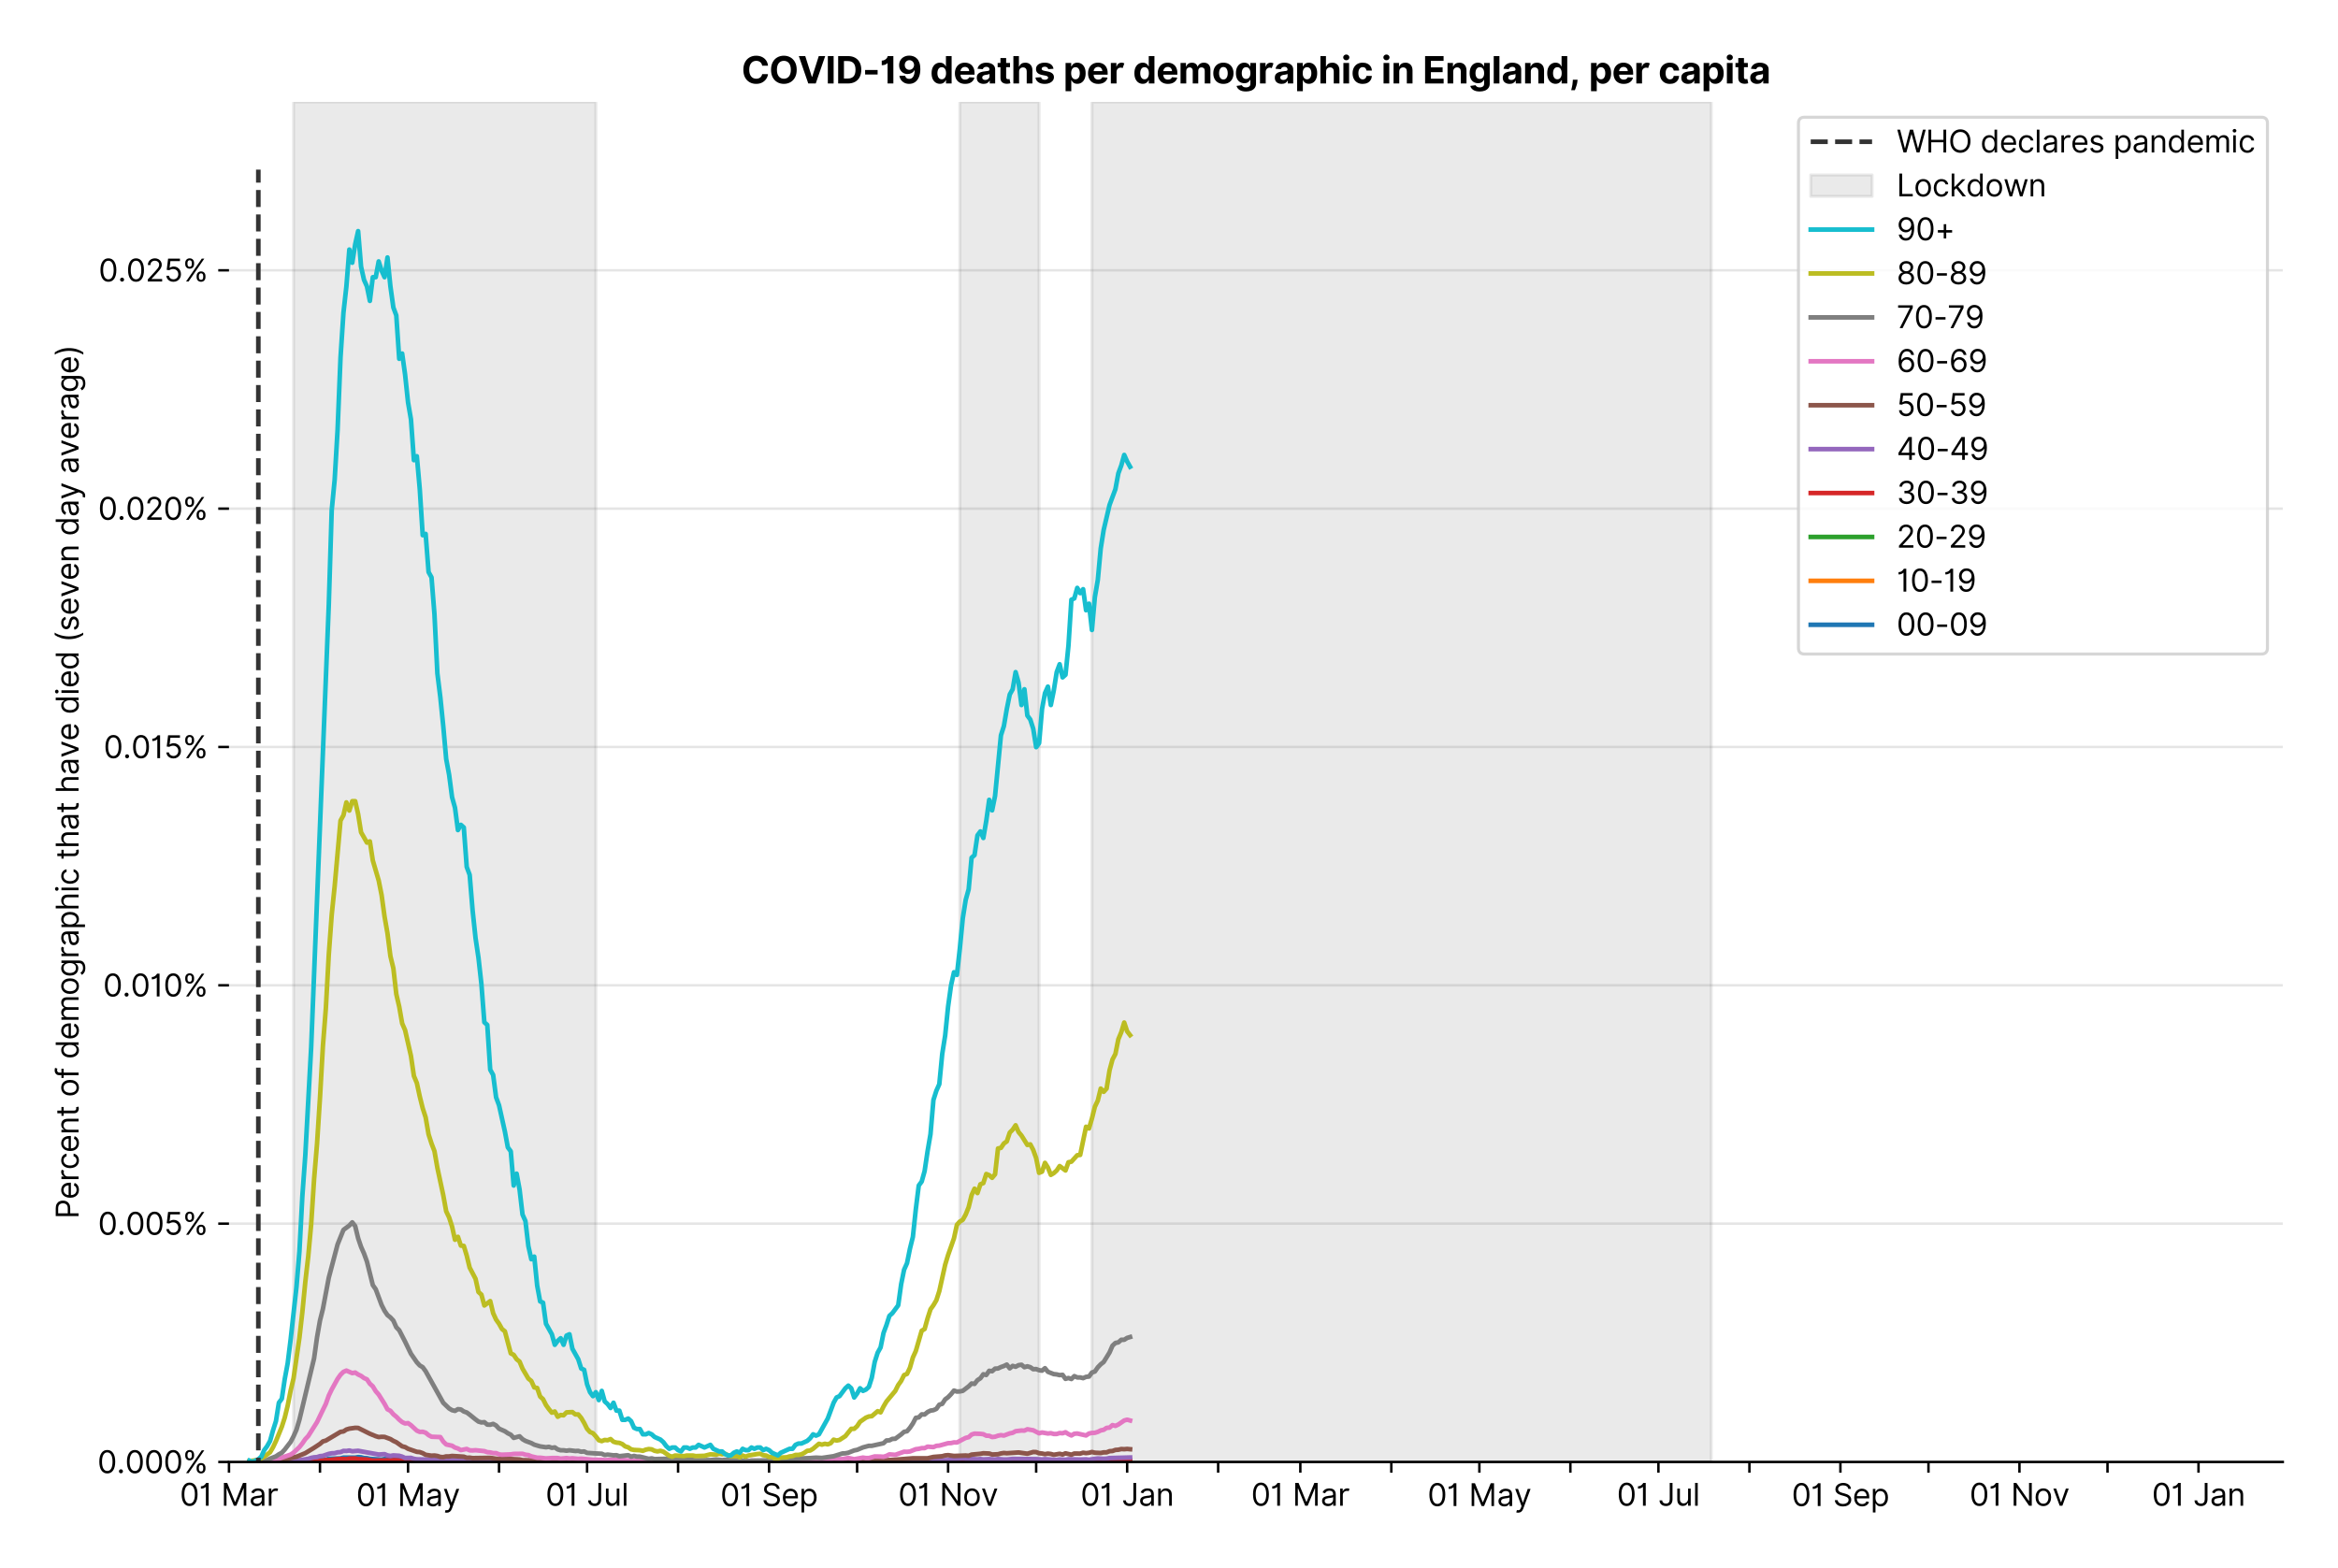 <?xml version="1.0" encoding="utf-8" standalone="no"?>
<!DOCTYPE svg PUBLIC "-//W3C//DTD SVG 1.1//EN"
  "http://www.w3.org/Graphics/SVG/1.1/DTD/svg11.dtd">
<svg xmlns:xlink="http://www.w3.org/1999/xlink" viewBox="0 0 762.255 511.234" xmlns="http://www.w3.org/2000/svg" version="1.1">
 <defs>
  <style type="text/css">*{stroke-linejoin: round; stroke-linecap: butt}</style>
 </defs>
 <g id="figure_1">
  <g id="patch_1">
   <path d="M 0 511.234 
L 762.255 511.234 
L 762.255 0 
L 0 0 
z
" style="fill: #ffffff"/>
  </g>
  <g id="axes_1">
   <g id="patch_2">
    <path d="M 74.655 476.745 
L 744.255 476.745 
L 744.255 33.225 
L 74.655 33.225 
z
" style="fill: #ffffff"/>
   </g>
   <g id="matplotlib.axis_1">
    <g id="xtick_1">
     <g id="line2d_1">
      <defs>
       <path id="mfaeac007b0" d="M 0 0 
L 0 3.5 
" style="stroke: #000000; stroke-width: 0.8"/>
      </defs>
      <g>
       <use xlink:href="#mfaeac007b0" x="74.655" y="476.745" style="stroke: #000000; stroke-width: 0.8"/>
      </g>
     </g>
     <g id="text_1">
      <!-- 01 Mar -->
      <g transform="translate(58.618 491.018)scale(0.1 -0.1)">
       <defs>
        <path id="Inter-Regular-30" d="M 2000 -64 
Q 1230 -64 806 561 
Q 382 1186 382 2327 
Q 382 3459 809 4088 
Q 1236 4718 2000 4718 
Q 2764 4718 3191 4088 
Q 3618 3459 3618 2327 
Q 3618 1186 3194 561 
Q 2771 -64 2000 -64 
z
M 2000 436 
Q 2509 436 2791 927 
Q 3073 1418 3073 2327 
Q 3073 3234 2789 3730 
Q 2505 4227 2000 4227 
Q 1496 4227 1211 3730 
Q 927 3234 927 2327 
Q 927 1418 1210 927 
Q 1493 436 2000 436 
z
" transform="scale(0.016)"/>
        <path id="Inter-Regular-31" d="M 1973 4655 
L 1973 0 
L 1409 0 
L 1409 3836 
L 1373 3836 
Q 1341 3773 1209 3692 
Q 1077 3611 868 3551 
Q 659 3491 391 3491 
L 391 3964 
Q 661 3964 859 4061 
Q 1057 4159 1190 4291 
Q 1323 4423 1392 4529 
Q 1461 4636 1473 4655 
L 1973 4655 
z
" transform="scale(0.016)"/>
        <path id="Inter-Regular-20" transform="scale(0.016)"/>
        <path id="Inter-Regular-4d" d="M 564 4655 
L 1236 4655 
L 2818 791 
L 2873 791 
L 4455 4655 
L 5127 4655 
L 5127 0 
L 4600 0 
L 4600 3536 
L 4555 3536 
L 3100 0 
L 2591 0 
L 1136 3536 
L 1091 3536 
L 1091 0 
L 564 0 
L 564 4655 
z
" transform="scale(0.016)"/>
        <path id="Inter-Regular-61" d="M 1518 -82 
Q 1186 -82 916 44 
Q 646 170 486 410 
Q 327 650 327 991 
Q 327 1291 445 1478 
Q 564 1666 761 1773 
Q 959 1880 1199 1933 
Q 1439 1986 1682 2018 
Q 2000 2059 2199 2080 
Q 2398 2102 2490 2154 
Q 2582 2207 2582 2336 
L 2582 2355 
Q 2582 2691 2399 2877 
Q 2216 3064 1846 3064 
Q 1461 3064 1243 2895 
Q 1025 2727 936 2536 
L 427 2718 
Q 564 3036 792 3214 
Q 1021 3393 1292 3464 
Q 1564 3536 1827 3536 
Q 1996 3536 2215 3496 
Q 2434 3457 2640 3334 
Q 2846 3211 2982 2963 
Q 3118 2716 3118 2300 
L 3118 0 
L 2582 0 
L 2582 473 
L 2555 473 
Q 2500 359 2373 229 
Q 2246 100 2034 9 
Q 1823 -82 1518 -82 
z
M 1600 400 
Q 1918 400 2137 525 
Q 2357 650 2469 847 
Q 2582 1045 2582 1264 
L 2582 1755 
Q 2548 1714 2433 1681 
Q 2318 1648 2169 1624 
Q 2021 1600 1881 1583 
Q 1741 1566 1655 1555 
Q 1446 1527 1265 1467 
Q 1084 1407 974 1287 
Q 864 1168 864 964 
Q 864 684 1072 542 
Q 1280 400 1600 400 
z
" transform="scale(0.016)"/>
        <path id="Inter-Regular-72" d="M 491 0 
L 491 3491 
L 1009 3491 
L 1009 2964 
L 1046 2964 
Q 1139 3223 1389 3384 
Q 1639 3545 1955 3545 
Q 2100 3545 2209 3511 
Q 2318 3477 2400 3418 
L 2218 2964 
Q 2161 2993 2085 3010 
Q 2009 3027 1909 3027 
Q 1527 3027 1277 2794 
Q 1027 2561 1027 2209 
L 1027 0 
L 491 0 
z
" transform="scale(0.016)"/>
       </defs>
       <use xlink:href="#Inter-Regular-30"/>
       <use xlink:href="#Inter-Regular-31" x="62.5"/>
       <use xlink:href="#Inter-Regular-20" x="106.676"/>
       <use xlink:href="#Inter-Regular-4d" x="134.801"/>
       <use xlink:href="#Inter-Regular-61" x="225.994"/>
       <use xlink:href="#Inter-Regular-72" x="282.386"/>
      </g>
     </g>
    </g>
    <g id="xtick_2">
     <g id="line2d_2">
      <g>
       <use xlink:href="#mfaeac007b0" x="104.32" y="476.745" style="stroke: #000000; stroke-width: 0.8"/>
      </g>
     </g>
    </g>
    <g id="xtick_3">
     <g id="line2d_3">
      <g>
       <use xlink:href="#mfaeac007b0" x="133.029" y="476.745" style="stroke: #000000; stroke-width: 0.8"/>
      </g>
     </g>
     <g id="text_2">
      <!-- 01 May -->
      <g transform="translate(116.126 491.117)scale(0.1 -0.1)">
       <defs>
        <path id="Inter-Regular-79" d="M 818 -1355 
Q 682 -1355 575 -1333 
Q 468 -1311 427 -1291 
L 564 -818 
Q 857 -893 1053 -814 
Q 1250 -736 1391 -345 
L 1509 -18 
L 218 3491 
L 800 3491 
L 1764 709 
L 1800 709 
L 2764 3491 
L 3346 3491 
L 1846 -564 
Q 1550 -1355 818 -1355 
z
" transform="scale(0.016)"/>
       </defs>
       <use xlink:href="#Inter-Regular-30"/>
       <use xlink:href="#Inter-Regular-31" x="62.5"/>
       <use xlink:href="#Inter-Regular-20" x="106.676"/>
       <use xlink:href="#Inter-Regular-4d" x="134.801"/>
       <use xlink:href="#Inter-Regular-61" x="225.994"/>
       <use xlink:href="#Inter-Regular-79" x="282.386"/>
      </g>
     </g>
    </g>
    <g id="xtick_4">
     <g id="line2d_4">
      <g>
       <use xlink:href="#mfaeac007b0" x="162.695" y="476.745" style="stroke: #000000; stroke-width: 0.8"/>
      </g>
     </g>
    </g>
    <g id="xtick_5">
     <g id="line2d_5">
      <g>
       <use xlink:href="#mfaeac007b0" x="191.404" y="476.745" style="stroke: #000000; stroke-width: 0.8"/>
      </g>
     </g>
     <g id="text_3">
      <!-- 01 Jul -->
      <g transform="translate(177.86 491.018)scale(0.1 -0.1)">
       <defs>
        <path id="Inter-Regular-4a" d="M 2346 4655 
L 2909 4655 
L 2909 1327 
Q 2909 657 2549 296 
Q 2189 -64 1582 -64 
Q 1200 -64 902 76 
Q 605 216 434 475 
Q 264 734 264 1091 
L 818 1091 
Q 818 795 1034 615 
Q 1250 436 1582 436 
Q 1948 436 2147 664 
Q 2346 893 2346 1327 
L 2346 4655 
z
" transform="scale(0.016)"/>
        <path id="Inter-Regular-75" d="M 2691 1427 
L 2691 3491 
L 3227 3491 
L 3227 0 
L 2691 0 
L 2691 591 
L 2655 591 
Q 2532 325 2273 140 
Q 2014 -45 1618 -45 
Q 1127 -45 809 280 
Q 491 605 491 1273 
L 491 3491 
L 1027 3491 
L 1027 1309 
Q 1027 927 1242 700 
Q 1457 473 1791 473 
Q 1991 473 2199 575 
Q 2407 677 2549 888 
Q 2691 1100 2691 1427 
z
" transform="scale(0.016)"/>
        <path id="Inter-Regular-6c" d="M 1027 4655 
L 1027 0 
L 491 0 
L 491 4655 
L 1027 4655 
z
" transform="scale(0.016)"/>
       </defs>
       <use xlink:href="#Inter-Regular-30"/>
       <use xlink:href="#Inter-Regular-31" x="62.5"/>
       <use xlink:href="#Inter-Regular-20" x="106.676"/>
       <use xlink:href="#Inter-Regular-4a" x="134.801"/>
       <use xlink:href="#Inter-Regular-75" x="189.063"/>
       <use xlink:href="#Inter-Regular-6c" x="247.159"/>
      </g>
     </g>
    </g>
    <g id="xtick_6">
     <g id="line2d_6">
      <g>
       <use xlink:href="#mfaeac007b0" x="221.069" y="476.745" style="stroke: #000000; stroke-width: 0.8"/>
      </g>
     </g>
    </g>
    <g id="xtick_7">
     <g id="line2d_7">
      <g>
       <use xlink:href="#mfaeac007b0" x="250.735" y="476.745" style="stroke: #000000; stroke-width: 0.8"/>
      </g>
     </g>
     <g id="text_4">
      <!-- 01 Sep -->
      <g transform="translate(234.848 491.117)scale(0.1 -0.1)">
       <defs>
        <path id="Inter-Regular-53" d="M 3109 3491 
Q 3068 3836 2777 4027 
Q 2486 4218 2064 4218 
Q 1600 4218 1318 3999 
Q 1036 3780 1036 3445 
Q 1036 3195 1189 3042 
Q 1343 2889 1553 2803 
Q 1764 2718 1936 2673 
L 2409 2545 
Q 2591 2498 2815 2414 
Q 3039 2330 3244 2185 
Q 3450 2041 3584 1816 
Q 3718 1591 3718 1264 
Q 3718 886 3521 581 
Q 3325 277 2949 97 
Q 2573 -82 2036 -82 
Q 1286 -82 845 272 
Q 405 627 364 1200 
L 946 1200 
Q 968 936 1124 764 
Q 1280 593 1519 510 
Q 1759 427 2036 427 
Q 2359 427 2616 533 
Q 2873 639 3023 828 
Q 3173 1018 3173 1273 
Q 3173 1505 3043 1650 
Q 2914 1795 2702 1886 
Q 2491 1977 2246 2045 
L 1673 2209 
Q 1127 2366 809 2657 
Q 491 2948 491 3418 
Q 491 3809 703 4101 
Q 916 4393 1276 4555 
Q 1636 4718 2082 4718 
Q 2532 4718 2882 4558 
Q 3232 4398 3437 4120 
Q 3643 3843 3655 3491 
L 3109 3491 
z
" transform="scale(0.016)"/>
        <path id="Inter-Regular-65" d="M 1955 -73 
Q 1450 -73 1085 151 
Q 721 375 524 778 
Q 327 1182 327 1718 
Q 327 2255 524 2665 
Q 721 3075 1074 3305 
Q 1427 3536 1900 3536 
Q 2173 3536 2439 3445 
Q 2705 3355 2923 3151 
Q 3141 2948 3270 2614 
Q 3400 2280 3400 1791 
L 3400 1564 
L 866 1564 
Q 884 1005 1183 707 
Q 1482 409 1955 409 
Q 2271 409 2498 545 
Q 2725 682 2827 955 
L 3346 809 
Q 3223 414 2854 170 
Q 2486 -73 1955 -73 
z
M 866 2027 
L 2855 2027 
Q 2855 2470 2595 2762 
Q 2336 3055 1900 3055 
Q 1593 3055 1368 2911 
Q 1143 2768 1013 2533 
Q 884 2298 866 2027 
z
" transform="scale(0.016)"/>
        <path id="Inter-Regular-70" d="M 491 -1309 
L 491 3491 
L 1009 3491 
L 1009 2936 
L 1073 2936 
Q 1132 3027 1237 3169 
Q 1343 3311 1542 3423 
Q 1741 3536 2082 3536 
Q 2523 3536 2859 3315 
Q 3196 3095 3384 2690 
Q 3573 2286 3573 1736 
Q 3573 1182 3384 776 
Q 3196 370 2861 148 
Q 2527 -73 2091 -73 
Q 1755 -73 1552 39 
Q 1350 152 1241 296 
Q 1132 441 1073 536 
L 1027 536 
L 1027 -1309 
L 491 -1309 
z
M 1018 1745 
Q 1018 1152 1276 780 
Q 1534 409 2018 409 
Q 2355 409 2581 587 
Q 2807 766 2921 1069 
Q 3036 1373 3036 1745 
Q 3036 2114 2923 2410 
Q 2811 2707 2585 2881 
Q 2359 3055 2018 3055 
Q 1527 3055 1272 2693 
Q 1018 2332 1018 1745 
z
" transform="scale(0.016)"/>
       </defs>
       <use xlink:href="#Inter-Regular-30"/>
       <use xlink:href="#Inter-Regular-31" x="62.5"/>
       <use xlink:href="#Inter-Regular-20" x="106.676"/>
       <use xlink:href="#Inter-Regular-53" x="134.801"/>
       <use xlink:href="#Inter-Regular-65" x="198.58"/>
       <use xlink:href="#Inter-Regular-70" x="256.818"/>
      </g>
     </g>
    </g>
    <g id="xtick_8">
     <g id="line2d_8">
      <g>
       <use xlink:href="#mfaeac007b0" x="279.444" y="476.745" style="stroke: #000000; stroke-width: 0.8"/>
      </g>
     </g>
    </g>
    <g id="xtick_9">
     <g id="line2d_9">
      <g>
       <use xlink:href="#mfaeac007b0" x="309.109" y="476.745" style="stroke: #000000; stroke-width: 0.8"/>
      </g>
     </g>
     <g id="text_5">
      <!-- 01 Nov -->
      <g transform="translate(292.838 491.018)scale(0.1 -0.1)">
       <defs>
        <path id="Inter-Regular-4e" d="M 4255 4655 
L 4255 0 
L 3709 0 
L 1173 3655 
L 1127 3655 
L 1127 0 
L 564 0 
L 564 4655 
L 1109 4655 
L 3655 991 
L 3700 991 
L 3700 4655 
L 4255 4655 
z
" transform="scale(0.016)"/>
        <path id="Inter-Regular-6f" d="M 1909 -73 
Q 1436 -73 1080 152 
Q 725 377 526 781 
Q 327 1186 327 1727 
Q 327 2273 526 2679 
Q 725 3086 1080 3311 
Q 1436 3536 1909 3536 
Q 2382 3536 2737 3311 
Q 3093 3086 3292 2679 
Q 3491 2273 3491 1727 
Q 3491 1186 3292 781 
Q 3093 377 2737 152 
Q 2382 -73 1909 -73 
z
M 1909 409 
Q 2268 409 2500 593 
Q 2732 777 2843 1077 
Q 2955 1377 2955 1727 
Q 2955 2077 2843 2379 
Q 2732 2682 2500 2868 
Q 2268 3055 1909 3055 
Q 1550 3055 1318 2868 
Q 1086 2682 975 2379 
Q 864 2077 864 1727 
Q 864 1377 975 1077 
Q 1086 777 1318 593 
Q 1550 409 1909 409 
z
" transform="scale(0.016)"/>
        <path id="Inter-Regular-76" d="M 3346 3491 
L 2055 0 
L 1509 0 
L 218 3491 
L 800 3491 
L 1764 709 
L 1800 709 
L 2764 3491 
L 3346 3491 
z
" transform="scale(0.016)"/>
       </defs>
       <use xlink:href="#Inter-Regular-30"/>
       <use xlink:href="#Inter-Regular-31" x="62.5"/>
       <use xlink:href="#Inter-Regular-20" x="106.676"/>
       <use xlink:href="#Inter-Regular-4e" x="134.801"/>
       <use xlink:href="#Inter-Regular-6f" x="210.085"/>
       <use xlink:href="#Inter-Regular-76" x="269.744"/>
      </g>
     </g>
    </g>
    <g id="xtick_10">
     <g id="line2d_10">
      <g>
       <use xlink:href="#mfaeac007b0" x="337.818" y="476.745" style="stroke: #000000; stroke-width: 0.8"/>
      </g>
     </g>
    </g>
    <g id="xtick_11">
     <g id="line2d_11">
      <g>
       <use xlink:href="#mfaeac007b0" x="367.484" y="476.745" style="stroke: #000000; stroke-width: 0.8"/>
      </g>
     </g>
     <g id="text_6">
      <!-- 01 Jan -->
      <g transform="translate(352.285 491.018)scale(0.1 -0.1)">
       <defs>
        <path id="Inter-Regular-6e" d="M 1027 2100 
L 1027 0 
L 491 0 
L 491 3491 
L 1009 3491 
L 1009 2945 
L 1055 2945 
Q 1177 3211 1427 3373 
Q 1677 3536 2073 3536 
Q 2602 3536 2928 3211 
Q 3255 2886 3255 2218 
L 3255 0 
L 2718 0 
L 2718 2182 
Q 2718 2593 2504 2824 
Q 2291 3055 1918 3055 
Q 1534 3055 1280 2806 
Q 1027 2557 1027 2100 
z
" transform="scale(0.016)"/>
       </defs>
       <use xlink:href="#Inter-Regular-30"/>
       <use xlink:href="#Inter-Regular-31" x="62.5"/>
       <use xlink:href="#Inter-Regular-20" x="106.676"/>
       <use xlink:href="#Inter-Regular-4a" x="134.801"/>
       <use xlink:href="#Inter-Regular-61" x="189.063"/>
       <use xlink:href="#Inter-Regular-6e" x="245.455"/>
      </g>
     </g>
    </g>
    <g id="xtick_12">
     <g id="line2d_12">
      <g>
       <use xlink:href="#mfaeac007b0" x="397.15" y="476.745" style="stroke: #000000; stroke-width: 0.8"/>
      </g>
     </g>
    </g>
    <g id="xtick_13">
     <g id="line2d_13">
      <g>
       <use xlink:href="#mfaeac007b0" x="423.944" y="476.745" style="stroke: #000000; stroke-width: 0.8"/>
      </g>
     </g>
     <g id="text_7">
      <!-- 01 Mar -->
      <g transform="translate(407.908 491.018)scale(0.1 -0.1)">
       <use xlink:href="#Inter-Regular-30"/>
       <use xlink:href="#Inter-Regular-31" x="62.5"/>
       <use xlink:href="#Inter-Regular-20" x="106.676"/>
       <use xlink:href="#Inter-Regular-4d" x="134.801"/>
       <use xlink:href="#Inter-Regular-61" x="225.994"/>
       <use xlink:href="#Inter-Regular-72" x="282.386"/>
      </g>
     </g>
    </g>
    <g id="xtick_14">
     <g id="line2d_14">
      <g>
       <use xlink:href="#mfaeac007b0" x="453.61" y="476.745" style="stroke: #000000; stroke-width: 0.8"/>
      </g>
     </g>
    </g>
    <g id="xtick_15">
     <g id="line2d_15">
      <g>
       <use xlink:href="#mfaeac007b0" x="482.319" y="476.745" style="stroke: #000000; stroke-width: 0.8"/>
      </g>
     </g>
     <g id="text_8">
      <!-- 01 May -->
      <g transform="translate(465.416 491.117)scale(0.1 -0.1)">
       <use xlink:href="#Inter-Regular-30"/>
       <use xlink:href="#Inter-Regular-31" x="62.5"/>
       <use xlink:href="#Inter-Regular-20" x="106.676"/>
       <use xlink:href="#Inter-Regular-4d" x="134.801"/>
       <use xlink:href="#Inter-Regular-61" x="225.994"/>
       <use xlink:href="#Inter-Regular-79" x="282.386"/>
      </g>
     </g>
    </g>
    <g id="xtick_16">
     <g id="line2d_16">
      <g>
       <use xlink:href="#mfaeac007b0" x="511.985" y="476.745" style="stroke: #000000; stroke-width: 0.8"/>
      </g>
     </g>
    </g>
    <g id="xtick_17">
     <g id="line2d_17">
      <g>
       <use xlink:href="#mfaeac007b0" x="540.693" y="476.745" style="stroke: #000000; stroke-width: 0.8"/>
      </g>
     </g>
     <g id="text_9">
      <!-- 01 Jul -->
      <g transform="translate(527.15 491.018)scale(0.1 -0.1)">
       <use xlink:href="#Inter-Regular-30"/>
       <use xlink:href="#Inter-Regular-31" x="62.5"/>
       <use xlink:href="#Inter-Regular-20" x="106.676"/>
       <use xlink:href="#Inter-Regular-4a" x="134.801"/>
       <use xlink:href="#Inter-Regular-75" x="189.063"/>
       <use xlink:href="#Inter-Regular-6c" x="247.159"/>
      </g>
     </g>
    </g>
    <g id="xtick_18">
     <g id="line2d_18">
      <g>
       <use xlink:href="#mfaeac007b0" x="570.359" y="476.745" style="stroke: #000000; stroke-width: 0.8"/>
      </g>
     </g>
    </g>
    <g id="xtick_19">
     <g id="line2d_19">
      <g>
       <use xlink:href="#mfaeac007b0" x="600.025" y="476.745" style="stroke: #000000; stroke-width: 0.8"/>
      </g>
     </g>
     <g id="text_10">
      <!-- 01 Sep -->
      <g transform="translate(584.137 491.117)scale(0.1 -0.1)">
       <use xlink:href="#Inter-Regular-30"/>
       <use xlink:href="#Inter-Regular-31" x="62.5"/>
       <use xlink:href="#Inter-Regular-20" x="106.676"/>
       <use xlink:href="#Inter-Regular-53" x="134.801"/>
       <use xlink:href="#Inter-Regular-65" x="198.58"/>
       <use xlink:href="#Inter-Regular-70" x="256.818"/>
      </g>
     </g>
    </g>
    <g id="xtick_20">
     <g id="line2d_20">
      <g>
       <use xlink:href="#mfaeac007b0" x="628.734" y="476.745" style="stroke: #000000; stroke-width: 0.8"/>
      </g>
     </g>
    </g>
    <g id="xtick_21">
     <g id="line2d_21">
      <g>
       <use xlink:href="#mfaeac007b0" x="658.399" y="476.745" style="stroke: #000000; stroke-width: 0.8"/>
      </g>
     </g>
     <g id="text_11">
      <!-- 01 Nov -->
      <g transform="translate(642.128 491.018)scale(0.1 -0.1)">
       <use xlink:href="#Inter-Regular-30"/>
       <use xlink:href="#Inter-Regular-31" x="62.5"/>
       <use xlink:href="#Inter-Regular-20" x="106.676"/>
       <use xlink:href="#Inter-Regular-4e" x="134.801"/>
       <use xlink:href="#Inter-Regular-6f" x="210.085"/>
       <use xlink:href="#Inter-Regular-76" x="269.744"/>
      </g>
     </g>
    </g>
    <g id="xtick_22">
     <g id="line2d_22">
      <g>
       <use xlink:href="#mfaeac007b0" x="687.108" y="476.745" style="stroke: #000000; stroke-width: 0.8"/>
      </g>
     </g>
    </g>
    <g id="xtick_23">
     <g id="line2d_23">
      <g>
       <use xlink:href="#mfaeac007b0" x="716.774" y="476.745" style="stroke: #000000; stroke-width: 0.8"/>
      </g>
     </g>
     <g id="text_12">
      <!-- 01 Jan -->
      <g transform="translate(701.575 491.018)scale(0.1 -0.1)">
       <use xlink:href="#Inter-Regular-30"/>
       <use xlink:href="#Inter-Regular-31" x="62.5"/>
       <use xlink:href="#Inter-Regular-20" x="106.676"/>
       <use xlink:href="#Inter-Regular-4a" x="134.801"/>
       <use xlink:href="#Inter-Regular-61" x="189.063"/>
       <use xlink:href="#Inter-Regular-6e" x="245.455"/>
      </g>
     </g>
    </g>
   </g>
   <g id="matplotlib.axis_2">
    <g id="ytick_1">
     <g id="line2d_24">
      <path d="M 74.655 476.745 
L 744.255 476.745 
" clip-path="url(#p7b00aa2378)" style="fill: none; stroke: #e5e5e5; stroke-width: 0.8; stroke-linecap: square"/>
     </g>
     <g id="line2d_25">
      <defs>
       <path id="mbc65d1329d" d="M 0 0 
L -3.5 0 
" style="stroke: #000000; stroke-width: 0.8"/>
      </defs>
      <g>
       <use xlink:href="#mbc65d1329d" x="74.655" y="476.745" style="stroke: #000000; stroke-width: 0.8"/>
      </g>
     </g>
     <g id="text_13">
      <!-- 0.000% -->
      <g transform="translate(31.773 480.382)scale(0.1 -0.1)">
       <defs>
        <path id="Inter-Regular-2e" d="M 882 -36 
Q 714 -36 593 84 
Q 473 205 473 373 
Q 473 541 593 661 
Q 714 782 882 782 
Q 1050 782 1170 661 
Q 1291 541 1291 373 
Q 1291 205 1170 84 
Q 1050 -36 882 -36 
z
" transform="scale(0.016)"/>
        <path id="Inter-Regular-25" d="M 2855 873 
L 2855 1118 
Q 2855 1373 2960 1585 
Q 3066 1798 3269 1926 
Q 3473 2055 3764 2055 
Q 4059 2055 4259 1926 
Q 4459 1798 4561 1585 
Q 4664 1373 4664 1118 
L 4664 873 
Q 4664 618 4560 405 
Q 4457 193 4256 64 
Q 4055 -64 3764 -64 
Q 3468 -64 3266 64 
Q 3064 193 2959 405 
Q 2855 618 2855 873 
z
M 536 3536 
L 536 3782 
Q 536 4036 642 4248 
Q 748 4461 951 4589 
Q 1155 4718 1446 4718 
Q 1741 4718 1941 4589 
Q 2141 4461 2243 4248 
Q 2346 4036 2346 3782 
L 2346 3536 
Q 2346 3282 2242 3069 
Q 2139 2857 1937 2728 
Q 1736 2600 1446 2600 
Q 1150 2600 948 2728 
Q 746 2857 641 3069 
Q 536 3282 536 3536 
z
M 709 0 
L 3909 4655 
L 4427 4655 
L 1227 0 
L 709 0 
z
M 3318 1118 
L 3318 873 
Q 3318 661 3418 494 
Q 3518 327 3764 327 
Q 4002 327 4101 494 
Q 4200 661 4200 873 
L 4200 1118 
Q 4200 1330 4104 1497 
Q 4009 1664 3764 1664 
Q 3525 1664 3421 1497 
Q 3318 1330 3318 1118 
z
M 1000 3782 
L 1000 3536 
Q 1000 3325 1100 3158 
Q 1200 2991 1446 2991 
Q 1684 2991 1783 3158 
Q 1882 3325 1882 3536 
L 1882 3782 
Q 1882 3993 1786 4160 
Q 1691 4327 1446 4327 
Q 1207 4327 1103 4160 
Q 1000 3993 1000 3782 
z
" transform="scale(0.016)"/>
       </defs>
       <use xlink:href="#Inter-Regular-30"/>
       <use xlink:href="#Inter-Regular-2e" x="62.5"/>
       <use xlink:href="#Inter-Regular-30" x="90.057"/>
       <use xlink:href="#Inter-Regular-30" x="152.557"/>
       <use xlink:href="#Inter-Regular-30" x="215.057"/>
       <use xlink:href="#Inter-Regular-25" x="277.557"/>
      </g>
     </g>
    </g>
    <g id="ytick_2">
     <g id="line2d_26">
      <path d="M 74.655 399.026 
L 744.255 399.026 
" clip-path="url(#p7b00aa2378)" style="fill: none; stroke: #e5e5e5; stroke-width: 0.8; stroke-linecap: square"/>
     </g>
     <g id="line2d_27">
      <g>
       <use xlink:href="#mbc65d1329d" x="74.655" y="399.026" style="stroke: #000000; stroke-width: 0.8"/>
      </g>
     </g>
     <g id="text_14">
      <!-- 0.005% -->
      <g transform="translate(31.944 402.663)scale(0.1 -0.1)">
       <defs>
        <path id="Inter-Regular-35" d="M 1936 -64 
Q 1536 -64 1216 95 
Q 896 255 702 532 
Q 509 809 491 1164 
L 1036 1164 
Q 1068 848 1324 642 
Q 1580 436 1936 436 
Q 2223 436 2447 570 
Q 2671 705 2799 940 
Q 2927 1175 2927 1473 
Q 2927 1777 2794 2017 
Q 2661 2257 2429 2395 
Q 2198 2534 1900 2536 
Q 1686 2539 1461 2472 
Q 1236 2405 1091 2300 
L 564 2364 
L 846 4655 
L 3264 4655 
L 3264 4155 
L 1318 4155 
L 1155 2782 
L 1182 2782 
Q 1325 2895 1541 2970 
Q 1757 3045 1991 3045 
Q 2418 3045 2753 2842 
Q 3089 2639 3281 2286 
Q 3473 1934 3473 1482 
Q 3473 1036 3274 687 
Q 3075 339 2727 137 
Q 2380 -64 1936 -64 
z
" transform="scale(0.016)"/>
       </defs>
       <use xlink:href="#Inter-Regular-30"/>
       <use xlink:href="#Inter-Regular-2e" x="62.5"/>
       <use xlink:href="#Inter-Regular-30" x="90.057"/>
       <use xlink:href="#Inter-Regular-30" x="152.557"/>
       <use xlink:href="#Inter-Regular-35" x="215.057"/>
       <use xlink:href="#Inter-Regular-25" x="275.852"/>
      </g>
     </g>
    </g>
    <g id="ytick_3">
     <g id="line2d_28">
      <path d="M 74.655 321.307 
L 744.255 321.307 
" clip-path="url(#p7b00aa2378)" style="fill: none; stroke: #e5e5e5; stroke-width: 0.8; stroke-linecap: square"/>
     </g>
     <g id="line2d_29">
      <g>
       <use xlink:href="#mbc65d1329d" x="74.655" y="321.307" style="stroke: #000000; stroke-width: 0.8"/>
      </g>
     </g>
     <g id="text_15">
      <!-- 0.010% -->
      <g transform="translate(33.606 324.944)scale(0.1 -0.1)">
       <use xlink:href="#Inter-Regular-30"/>
       <use xlink:href="#Inter-Regular-2e" x="62.5"/>
       <use xlink:href="#Inter-Regular-30" x="90.057"/>
       <use xlink:href="#Inter-Regular-31" x="152.557"/>
       <use xlink:href="#Inter-Regular-30" x="196.733"/>
       <use xlink:href="#Inter-Regular-25" x="259.233"/>
      </g>
     </g>
    </g>
    <g id="ytick_4">
     <g id="line2d_30">
      <path d="M 74.655 243.588 
L 744.255 243.588 
" clip-path="url(#p7b00aa2378)" style="fill: none; stroke: #e5e5e5; stroke-width: 0.8; stroke-linecap: square"/>
     </g>
     <g id="line2d_31">
      <g>
       <use xlink:href="#mbc65d1329d" x="74.655" y="243.588" style="stroke: #000000; stroke-width: 0.8"/>
      </g>
     </g>
     <g id="text_16">
      <!-- 0.015% -->
      <g transform="translate(33.777 247.225)scale(0.1 -0.1)">
       <use xlink:href="#Inter-Regular-30"/>
       <use xlink:href="#Inter-Regular-2e" x="62.5"/>
       <use xlink:href="#Inter-Regular-30" x="90.057"/>
       <use xlink:href="#Inter-Regular-31" x="152.557"/>
       <use xlink:href="#Inter-Regular-35" x="196.733"/>
       <use xlink:href="#Inter-Regular-25" x="257.528"/>
      </g>
     </g>
    </g>
    <g id="ytick_5">
     <g id="line2d_32">
      <path d="M 74.655 165.869 
L 744.255 165.869 
" clip-path="url(#p7b00aa2378)" style="fill: none; stroke: #e5e5e5; stroke-width: 0.8; stroke-linecap: square"/>
     </g>
     <g id="line2d_33">
      <g>
       <use xlink:href="#mbc65d1329d" x="74.655" y="165.869" style="stroke: #000000; stroke-width: 0.8"/>
      </g>
     </g>
     <g id="text_17">
      <!-- 0.020% -->
      <g transform="translate(31.972 169.506)scale(0.1 -0.1)">
       <defs>
        <path id="Inter-Regular-32" d="M 482 0 
L 482 409 
L 2018 2091 
Q 2289 2386 2464 2605 
Q 2639 2825 2724 3019 
Q 2809 3214 2809 3427 
Q 2809 3795 2553 4011 
Q 2298 4227 1918 4227 
Q 1514 4227 1275 3985 
Q 1036 3743 1036 3345 
L 500 3345 
Q 500 3755 688 4064 
Q 877 4373 1203 4545 
Q 1530 4718 1936 4718 
Q 2346 4718 2661 4545 
Q 2977 4373 3156 4079 
Q 3336 3786 3336 3427 
Q 3336 3170 3244 2926 
Q 3152 2682 2926 2383 
Q 2700 2084 2300 1655 
L 1255 536 
L 1255 500 
L 3418 500 
L 3418 0 
L 482 0 
z
" transform="scale(0.016)"/>
       </defs>
       <use xlink:href="#Inter-Regular-30"/>
       <use xlink:href="#Inter-Regular-2e" x="62.5"/>
       <use xlink:href="#Inter-Regular-30" x="90.057"/>
       <use xlink:href="#Inter-Regular-32" x="152.557"/>
       <use xlink:href="#Inter-Regular-30" x="213.068"/>
       <use xlink:href="#Inter-Regular-25" x="275.568"/>
      </g>
     </g>
    </g>
    <g id="ytick_6">
     <g id="line2d_34">
      <path d="M 74.655 88.15 
L 744.255 88.15 
" clip-path="url(#p7b00aa2378)" style="fill: none; stroke: #e5e5e5; stroke-width: 0.8; stroke-linecap: square"/>
     </g>
     <g id="line2d_35">
      <g>
       <use xlink:href="#mbc65d1329d" x="74.655" y="88.15" style="stroke: #000000; stroke-width: 0.8"/>
      </g>
     </g>
     <g id="text_18">
      <!-- 0.025% -->
      <g transform="translate(32.142 91.787)scale(0.1 -0.1)">
       <use xlink:href="#Inter-Regular-30"/>
       <use xlink:href="#Inter-Regular-2e" x="62.5"/>
       <use xlink:href="#Inter-Regular-30" x="90.057"/>
       <use xlink:href="#Inter-Regular-32" x="152.557"/>
       <use xlink:href="#Inter-Regular-35" x="213.068"/>
       <use xlink:href="#Inter-Regular-25" x="273.864"/>
      </g>
     </g>
    </g>
    <g id="text_19">
     <!-- Percent of demographic that have died (seven day average) -->
     <g transform="translate(25.614 397.458)rotate(-90)scale(0.1 -0.1)">
      <defs>
       <path id="Inter-Regular-50" d="M 564 0 
L 564 4655 
L 2136 4655 
Q 2684 4655 3033 4458 
Q 3382 4261 3550 3927 
Q 3718 3593 3718 3182 
Q 3718 2770 3551 2434 
Q 3384 2098 3036 1899 
Q 2689 1700 2146 1700 
L 1127 1700 
L 1127 0 
L 564 0 
z
M 1127 2200 
L 2127 2200 
Q 2689 2200 2926 2482 
Q 3164 2764 3164 3182 
Q 3164 3602 2925 3878 
Q 2686 4155 2118 4155 
L 1127 4155 
L 1127 2200 
z
" transform="scale(0.016)"/>
       <path id="Inter-Regular-63" d="M 1909 -73 
Q 1418 -73 1063 159 
Q 709 391 518 798 
Q 327 1205 327 1727 
Q 327 2259 524 2667 
Q 721 3075 1074 3305 
Q 1427 3536 1900 3536 
Q 2268 3536 2563 3400 
Q 2859 3264 3047 3018 
Q 3236 2773 3282 2445 
L 2746 2445 
Q 2684 2684 2474 2869 
Q 2264 3055 1909 3055 
Q 1439 3055 1151 2697 
Q 864 2339 864 1745 
Q 864 1139 1148 774 
Q 1432 409 1909 409 
Q 2223 409 2447 570 
Q 2671 732 2746 1018 
L 3282 1018 
Q 3236 709 3058 462 
Q 2880 216 2588 71 
Q 2296 -73 1909 -73 
z
" transform="scale(0.016)"/>
       <path id="Inter-Regular-74" d="M 2009 3491 
L 2009 3036 
L 1264 3036 
L 1264 1000 
Q 1264 773 1331 660 
Q 1398 548 1503 510 
Q 1609 473 1727 473 
Q 1816 473 1873 483 
Q 1930 493 1964 500 
L 2073 18 
Q 2018 -2 1920 -23 
Q 1823 -45 1673 -45 
Q 1446 -45 1228 52 
Q 1011 150 869 350 
Q 727 550 727 855 
L 727 3036 
L 200 3036 
L 200 3491 
L 727 3491 
L 727 4327 
L 1264 4327 
L 1264 3491 
L 2009 3491 
z
" transform="scale(0.016)"/>
       <path id="Inter-Regular-66" d="M 2046 3491 
L 2046 3036 
L 1264 3036 
L 1264 0 
L 727 0 
L 727 3036 
L 164 3036 
L 164 3491 
L 727 3491 
L 727 3973 
Q 727 4273 868 4473 
Q 1009 4673 1234 4773 
Q 1459 4873 1709 4873 
Q 1907 4873 2032 4841 
Q 2157 4809 2218 4782 
L 2064 4318 
Q 2023 4332 1951 4352 
Q 1880 4373 1764 4373 
Q 1498 4373 1381 4239 
Q 1264 4105 1264 3845 
L 1264 3491 
L 2046 3491 
z
" transform="scale(0.016)"/>
       <path id="Inter-Regular-64" d="M 1809 -73 
Q 1373 -73 1039 148 
Q 705 370 516 776 
Q 327 1182 327 1736 
Q 327 2286 516 2690 
Q 705 3095 1041 3315 
Q 1377 3536 1818 3536 
Q 2159 3536 2358 3423 
Q 2557 3311 2662 3169 
Q 2768 3027 2827 2936 
L 2873 2936 
L 2873 4655 
L 3409 4655 
L 3409 0 
L 2891 0 
L 2891 536 
L 2827 536 
Q 2768 441 2659 296 
Q 2550 152 2348 39 
Q 2146 -73 1809 -73 
z
M 1882 409 
Q 2366 409 2624 780 
Q 2882 1152 2882 1745 
Q 2882 2332 2627 2693 
Q 2373 3055 1882 3055 
Q 1541 3055 1315 2881 
Q 1089 2707 976 2410 
Q 864 2114 864 1745 
Q 864 1373 978 1069 
Q 1093 766 1319 587 
Q 1546 409 1882 409 
z
" transform="scale(0.016)"/>
       <path id="Inter-Regular-6d" d="M 491 0 
L 491 3491 
L 1009 3491 
L 1009 2945 
L 1055 2945 
Q 1164 3225 1407 3380 
Q 1650 3536 1991 3536 
Q 2336 3536 2567 3380 
Q 2798 3225 2927 2945 
L 2964 2945 
Q 3098 3216 3366 3376 
Q 3634 3536 4009 3536 
Q 4477 3536 4775 3244 
Q 5073 2952 5073 2336 
L 5073 0 
L 4536 0 
L 4536 2336 
Q 4536 2723 4325 2889 
Q 4114 3055 3827 3055 
Q 3459 3055 3257 2833 
Q 3055 2611 3055 2273 
L 3055 0 
L 2509 0 
L 2509 2391 
Q 2509 2689 2316 2872 
Q 2123 3055 1818 3055 
Q 1609 3055 1428 2943 
Q 1248 2832 1137 2635 
Q 1027 2439 1027 2182 
L 1027 0 
L 491 0 
z
" transform="scale(0.016)"/>
       <path id="Inter-Regular-67" d="M 1900 -1382 
Q 1316 -1382 976 -1169 
Q 636 -957 473 -682 
L 900 -382 
Q 973 -477 1084 -601 
Q 1196 -725 1390 -817 
Q 1584 -909 1900 -909 
Q 2323 -909 2598 -704 
Q 2873 -500 2873 -64 
L 2873 645 
L 2827 645 
Q 2768 550 2660 410 
Q 2552 270 2351 162 
Q 2150 55 1809 55 
Q 1386 55 1051 255 
Q 716 455 521 836 
Q 327 1218 327 1764 
Q 327 2300 516 2699 
Q 705 3098 1041 3317 
Q 1377 3536 1818 3536 
Q 2159 3536 2360 3423 
Q 2561 3311 2669 3169 
Q 2777 3027 2836 2936 
L 2891 2936 
L 2891 3491 
L 3409 3491 
L 3409 -100 
Q 3409 -550 3205 -833 
Q 3002 -1116 2660 -1249 
Q 2318 -1382 1900 -1382 
z
M 1882 536 
Q 2366 536 2624 864 
Q 2882 1193 2882 1773 
Q 2882 2339 2627 2697 
Q 2373 3055 1882 3055 
Q 1541 3055 1315 2882 
Q 1089 2709 976 2418 
Q 864 2127 864 1773 
Q 864 1227 1120 881 
Q 1377 536 1882 536 
z
" transform="scale(0.016)"/>
       <path id="Inter-Regular-68" d="M 1027 2100 
L 1027 0 
L 491 0 
L 491 4655 
L 1027 4655 
L 1027 2945 
L 1073 2945 
Q 1196 3216 1442 3376 
Q 1689 3536 2100 3536 
Q 2636 3536 2963 3213 
Q 3291 2891 3291 2218 
L 3291 0 
L 2755 0 
L 2755 2182 
Q 2755 2598 2540 2826 
Q 2325 3055 1946 3055 
Q 1548 3055 1287 2806 
Q 1027 2557 1027 2100 
z
" transform="scale(0.016)"/>
       <path id="Inter-Regular-69" d="M 491 0 
L 491 3491 
L 1027 3491 
L 1027 0 
L 491 0 
z
M 764 4073 
Q 607 4073 494 4179 
Q 382 4286 382 4436 
Q 382 4586 494 4693 
Q 607 4800 764 4800 
Q 921 4800 1033 4693 
Q 1146 4586 1146 4436 
Q 1146 4286 1033 4179 
Q 921 4073 764 4073 
z
" transform="scale(0.016)"/>
       <path id="Inter-Regular-28" d="M 682 1964 
Q 682 2823 906 3544 
Q 1130 4266 1546 4873 
L 2018 4873 
Q 1800 4573 1623 4095 
Q 1446 3618 1341 3061 
Q 1236 2505 1236 1964 
Q 1236 1423 1341 866 
Q 1446 309 1623 -168 
Q 1800 -645 2018 -945 
L 1546 -945 
Q 1130 -339 906 383 
Q 682 1105 682 1964 
z
" transform="scale(0.016)"/>
       <path id="Inter-Regular-73" d="M 2964 2709 
L 2482 2573 
Q 2411 2755 2245 2914 
Q 2080 3073 1727 3073 
Q 1407 3073 1194 2926 
Q 982 2780 982 2555 
Q 982 2355 1127 2239 
Q 1273 2123 1582 2045 
L 2100 1918 
Q 3027 1691 3027 973 
Q 3027 673 2855 436 
Q 2684 200 2377 63 
Q 2071 -73 1664 -73 
Q 1130 -73 780 159 
Q 430 391 336 836 
L 846 964 
Q 989 400 1655 400 
Q 2030 400 2251 560 
Q 2473 720 2473 945 
Q 2473 1316 1955 1436 
L 1373 1573 
Q 893 1686 669 1926 
Q 446 2166 446 2527 
Q 446 2823 613 3050 
Q 780 3277 1069 3406 
Q 1359 3536 1727 3536 
Q 2246 3536 2542 3309 
Q 2839 3082 2964 2709 
z
" transform="scale(0.016)"/>
       <path id="Inter-Regular-29" d="M 1638 1940 
Q 1638 1081 1414 359 
Q 1191 -362 775 -969 
L 302 -969 
Q 520 -669 697 -191 
Q 875 286 979 842 
Q 1084 1399 1084 1940 
Q 1084 2481 979 3038 
Q 875 3595 697 4072 
Q 520 4549 302 4849 
L 775 4849 
Q 1191 4243 1414 3521 
Q 1638 2799 1638 1940 
z
" transform="scale(0.016)"/>
      </defs>
      <use xlink:href="#Inter-Regular-50"/>
      <use xlink:href="#Inter-Regular-65" x="63.494"/>
      <use xlink:href="#Inter-Regular-72" x="121.733"/>
      <use xlink:href="#Inter-Regular-63" x="160.085"/>
      <use xlink:href="#Inter-Regular-65" x="215.909"/>
      <use xlink:href="#Inter-Regular-6e" x="274.148"/>
      <use xlink:href="#Inter-Regular-74" x="332.671"/>
      <use xlink:href="#Inter-Regular-20" x="369.034"/>
      <use xlink:href="#Inter-Regular-6f" x="397.159"/>
      <use xlink:href="#Inter-Regular-66" x="456.818"/>
      <use xlink:href="#Inter-Regular-20" x="492.898"/>
      <use xlink:href="#Inter-Regular-64" x="521.023"/>
      <use xlink:href="#Inter-Regular-65" x="583.097"/>
      <use xlink:href="#Inter-Regular-6d" x="641.335"/>
      <use xlink:href="#Inter-Regular-6f" x="728.267"/>
      <use xlink:href="#Inter-Regular-67" x="787.926"/>
      <use xlink:href="#Inter-Regular-72" x="848.864"/>
      <use xlink:href="#Inter-Regular-61" x="887.216"/>
      <use xlink:href="#Inter-Regular-70" x="943.608"/>
      <use xlink:href="#Inter-Regular-68" x="1004.546"/>
      <use xlink:href="#Inter-Regular-69" x="1063.637"/>
      <use xlink:href="#Inter-Regular-63" x="1087.358"/>
      <use xlink:href="#Inter-Regular-20" x="1143.182"/>
      <use xlink:href="#Inter-Regular-74" x="1171.307"/>
      <use xlink:href="#Inter-Regular-68" x="1207.671"/>
      <use xlink:href="#Inter-Regular-61" x="1266.762"/>
      <use xlink:href="#Inter-Regular-74" x="1323.154"/>
      <use xlink:href="#Inter-Regular-20" x="1359.517"/>
      <use xlink:href="#Inter-Regular-68" x="1387.642"/>
      <use xlink:href="#Inter-Regular-61" x="1446.733"/>
      <use xlink:href="#Inter-Regular-76" x="1503.125"/>
      <use xlink:href="#Inter-Regular-65" x="1558.807"/>
      <use xlink:href="#Inter-Regular-20" x="1617.046"/>
      <use xlink:href="#Inter-Regular-64" x="1645.171"/>
      <use xlink:href="#Inter-Regular-69" x="1707.245"/>
      <use xlink:href="#Inter-Regular-65" x="1730.966"/>
      <use xlink:href="#Inter-Regular-64" x="1789.205"/>
      <use xlink:href="#Inter-Regular-20" x="1851.279"/>
      <use xlink:href="#Inter-Regular-28" x="1879.404"/>
      <use xlink:href="#Inter-Regular-73" x="1915.625"/>
      <use xlink:href="#Inter-Regular-65" x="1967.898"/>
      <use xlink:href="#Inter-Regular-76" x="2026.137"/>
      <use xlink:href="#Inter-Regular-65" x="2081.819"/>
      <use xlink:href="#Inter-Regular-6e" x="2140.057"/>
      <use xlink:href="#Inter-Regular-20" x="2198.58"/>
      <use xlink:href="#Inter-Regular-64" x="2226.705"/>
      <use xlink:href="#Inter-Regular-61" x="2288.779"/>
      <use xlink:href="#Inter-Regular-79" x="2345.171"/>
      <use xlink:href="#Inter-Regular-20" x="2400.853"/>
      <use xlink:href="#Inter-Regular-61" x="2428.978"/>
      <use xlink:href="#Inter-Regular-76" x="2485.37"/>
      <use xlink:href="#Inter-Regular-65" x="2541.052"/>
      <use xlink:href="#Inter-Regular-72" x="2599.29"/>
      <use xlink:href="#Inter-Regular-61" x="2637.643"/>
      <use xlink:href="#Inter-Regular-67" x="2694.035"/>
      <use xlink:href="#Inter-Regular-65" x="2754.972"/>
      <use xlink:href="#Inter-Regular-29" x="2813.211"/>
     </g>
    </g>
   </g>
   <g id="patch_3">
    <path d="M 95.708 476.745 
L 95.708 33.225 
L 194.274 33.225 
L 194.274 476.745 
z
" clip-path="url(#p7b00aa2378)" style="fill: #777777; opacity: 0.15; stroke: #777777; stroke-linejoin: miter"/>
   </g>
   <g id="patch_4">
    <path d="M 312.937 476.745 
L 312.937 33.225 
L 338.775 33.225 
L 338.775 476.745 
z
" clip-path="url(#p7b00aa2378)" style="fill: #777777; opacity: 0.15; stroke: #777777; stroke-linejoin: miter"/>
   </g>
   <g id="patch_5">
    <path d="M 356 476.745 
L 356 33.225 
L 557.919 33.225 
L 557.919 476.745 
z
" clip-path="url(#p7b00aa2378)" style="fill: #777777; opacity: 0.15; stroke: #777777; stroke-linejoin: miter"/>
   </g>
   <g id="line2d_36">
    <path d="M 81.353 476.745 
L 86.138 476.68 
L 95.708 476.583 
L 100.493 476.355 
L 102.406 476.258 
L 104.32 476.096 
L 106.234 475.998 
L 107.191 475.706 
L 111.019 475.576 
L 111.976 475.316 
L 115.804 475.316 
L 116.761 475.154 
L 117.718 475.219 
L 118.675 475.479 
L 119.632 475.511 
L 120.589 475.738 
L 124.417 475.966 
L 125.373 475.771 
L 127.287 475.901 
L 129.201 475.738 
L 132.072 476.388 
L 133.029 476.42 
L 133.986 476.323 
L 135.9 476.518 
L 138.771 476.388 
L 142.599 476.583 
L 149.297 476.453 
L 156.953 476.648 
L 159.824 476.615 
L 161.738 476.713 
L 168.437 476.615 
L 170.351 476.55 
L 176.092 476.648 
L 178.006 476.615 
L 183.748 476.68 
L 185.662 476.745 
L 281.358 476.648 
L 286.142 476.583 
L 314.851 476.485 
L 321.55 476.355 
L 327.292 476.453 
L 329.206 476.388 
L 346.431 476.485 
L 347.388 476.55 
L 348.345 476.453 
L 352.173 476.55 
L 354.087 476.453 
L 356 476.453 
L 357.914 476.355 
L 365.57 476.29 
L 366.527 476.225 
L 368.441 476.355 
L 368.441 476.355 
" clip-path="url(#p7b00aa2378)" style="fill: none; stroke: #1f77b4; stroke-width: 1.5; stroke-linecap: square"/>
   </g>
   <g id="line2d_37">
    <path d="M 81.353 476.745 
L 106.234 476.642 
L 109.105 476.642 
L 368.441 476.745 
L 368.441 476.745 
" clip-path="url(#p7b00aa2378)" style="fill: none; stroke: #ff7f0e; stroke-width: 1.5; stroke-linecap: square"/>
   </g>
   <g id="line2d_38">
    <path d="M 81.353 476.745 
L 98.579 476.654 
L 102.406 476.471 
L 104.32 476.319 
L 107.191 476.319 
L 109.105 476.349 
L 110.062 476.41 
L 111.976 476.379 
L 113.89 476.379 
L 117.718 476.593 
L 125.373 476.41 
L 130.158 476.654 
L 368.441 476.654 
L 368.441 476.654 
" clip-path="url(#p7b00aa2378)" style="fill: none; stroke: #2ca02c; stroke-width: 1.5; stroke-linecap: square"/>
   </g>
   <g id="line2d_39">
    <path d="M 81.353 476.745 
L 93.794 476.657 
L 96.665 476.509 
L 97.622 476.362 
L 101.45 476.274 
L 102.406 476.333 
L 103.363 476.274 
L 104.32 476.333 
L 106.234 476.127 
L 107.191 476.127 
L 110.062 475.803 
L 111.976 475.773 
L 112.933 475.832 
L 113.89 475.656 
L 115.804 475.626 
L 116.761 475.803 
L 119.632 475.95 
L 121.546 476.303 
L 129.201 476.156 
L 134.943 476.421 
L 140.685 476.539 
L 144.513 476.48 
L 155.039 476.716 
L 289.013 476.627 
L 292.841 476.598 
L 314.851 476.539 
L 316.765 476.451 
L 321.55 476.509 
L 324.421 476.421 
L 329.206 476.362 
L 338.775 476.421 
L 340.689 476.598 
L 341.646 476.509 
L 342.603 476.598 
L 347.388 476.362 
L 348.345 476.451 
L 349.302 476.421 
L 351.216 476.509 
L 356.957 476.598 
L 358.871 476.509 
L 360.785 476.509 
L 362.699 476.362 
L 367.484 476.097 
L 368.441 476.156 
L 368.441 476.156 
" clip-path="url(#p7b00aa2378)" style="fill: none; stroke: #d62728; stroke-width: 1.5; stroke-linecap: square"/>
   </g>
   <g id="line2d_40">
    <path d="M 81.353 476.745 
L 86.138 476.683 
L 91.88 476.62 
L 97.622 476.184 
L 100.493 475.717 
L 101.45 475.406 
L 102.406 475.219 
L 103.363 475.157 
L 104.32 474.845 
L 105.277 474.752 
L 107.191 474.098 
L 108.148 473.911 
L 109.105 473.88 
L 110.062 473.6 
L 111.019 473.537 
L 111.976 473.132 
L 112.933 473.164 
L 113.89 473.008 
L 114.847 473.257 
L 116.761 473.101 
L 123.46 474.316 
L 125.373 474.191 
L 126.33 474.596 
L 127.287 474.783 
L 128.244 474.596 
L 130.158 474.721 
L 131.115 475.001 
L 132.072 475.437 
L 133.986 475.406 
L 134.943 475.717 
L 135.9 475.873 
L 141.642 475.998 
L 142.599 475.966 
L 143.556 476.06 
L 144.513 475.966 
L 149.297 476.184 
L 155.996 476.247 
L 156.953 476.371 
L 158.867 476.371 
L 162.695 476.527 
L 167.48 476.465 
L 169.394 476.402 
L 171.307 476.34 
L 174.178 476.527 
L 176.092 476.62 
L 177.049 476.714 
L 178.963 476.652 
L 181.834 476.652 
L 190.447 476.558 
L 193.318 476.558 
L 197.145 476.652 
L 201.93 476.714 
L 216.285 476.62 
L 219.155 476.527 
L 226.811 476.683 
L 229.682 476.652 
L 235.424 476.745 
L 270.831 476.652 
L 274.659 476.62 
L 284.229 476.527 
L 286.142 476.496 
L 290.927 476.558 
L 293.798 476.496 
L 296.669 476.247 
L 300.497 476.153 
L 303.368 476.091 
L 306.239 476.247 
L 310.066 476.06 
L 311.023 475.873 
L 313.894 475.593 
L 314.851 475.748 
L 317.722 475.811 
L 318.679 475.873 
L 319.636 475.78 
L 320.593 475.904 
L 322.507 475.811 
L 324.421 475.935 
L 325.378 475.78 
L 327.292 475.935 
L 328.249 475.935 
L 330.163 475.748 
L 337.818 475.811 
L 339.732 475.904 
L 340.689 475.811 
L 343.56 475.998 
L 344.517 476.029 
L 345.474 475.904 
L 347.388 475.998 
L 348.345 475.842 
L 352.173 475.935 
L 354.087 475.873 
L 355.043 475.998 
L 357.914 475.593 
L 359.828 475.717 
L 360.785 475.655 
L 361.742 475.468 
L 368.441 475.281 
L 368.441 475.281 
" clip-path="url(#p7b00aa2378)" style="fill: none; stroke: #9467bd; stroke-width: 1.5; stroke-linecap: square"/>
   </g>
   <g id="line2d_41">
    <path d="M 81.353 476.716 
L 88.052 476.657 
L 90.923 476.423 
L 91.88 476.247 
L 92.837 475.954 
L 93.794 475.807 
L 94.751 475.456 
L 96.665 475.045 
L 99.536 473.873 
L 102.406 472.115 
L 104.32 470.855 
L 105.277 470.035 
L 106.234 469.771 
L 111.019 466.929 
L 111.976 466.782 
L 112.933 466.167 
L 113.89 465.874 
L 115.804 465.61 
L 116.761 465.64 
L 120.589 467.544 
L 122.503 468.335 
L 123.46 468.628 
L 124.417 468.54 
L 125.373 468.57 
L 127.287 469.273 
L 128.244 469.859 
L 129.201 470.299 
L 131.115 471.646 
L 132.072 471.881 
L 133.029 472.438 
L 135.9 473.434 
L 136.857 473.522 
L 137.814 473.873 
L 138.771 474.401 
L 140.685 474.694 
L 141.642 474.635 
L 142.599 474.782 
L 143.556 475.104 
L 144.513 475.163 
L 145.47 474.928 
L 146.427 474.928 
L 147.384 474.782 
L 151.211 475.016 
L 152.168 475.368 
L 153.125 475.339 
L 154.082 475.485 
L 159.824 475.397 
L 162.695 475.837 
L 163.652 475.632 
L 169.394 475.925 
L 170.351 476.159 
L 173.221 476.218 
L 175.135 476.305 
L 178.006 476.335 
L 180.877 476.305 
L 186.619 476.393 
L 190.447 476.364 
L 193.318 476.423 
L 195.231 476.335 
L 197.145 476.393 
L 200.016 476.423 
L 202.887 476.598 
L 207.672 476.657 
L 212.457 476.598 
L 215.328 476.598 
L 218.198 476.598 
L 257.434 476.628 
L 259.348 476.745 
L 263.175 476.716 
L 270.831 476.628 
L 276.573 476.511 
L 279.444 476.511 
L 282.315 476.423 
L 290.927 476.071 
L 297.626 475.544 
L 302.411 475.544 
L 304.325 475.104 
L 307.196 474.87 
L 308.153 474.606 
L 309.109 474.518 
L 311.023 474.782 
L 314.851 474.635 
L 315.808 474.723 
L 316.765 474.342 
L 319.636 474.079 
L 320.593 473.903 
L 322.507 473.991 
L 323.464 474.313 
L 325.378 474.225 
L 326.335 473.961 
L 327.292 473.815 
L 328.249 473.903 
L 332.076 473.639 
L 334.947 474.049 
L 336.861 473.492 
L 337.818 473.522 
L 338.775 473.903 
L 339.732 473.991 
L 340.689 474.196 
L 341.646 474.02 
L 342.603 474.137 
L 343.56 474.401 
L 345.474 474.079 
L 346.431 474.313 
L 347.388 473.932 
L 349.302 474.372 
L 350.259 473.991 
L 352.173 474.02 
L 353.13 473.727 
L 354.087 473.873 
L 355.043 473.756 
L 356 473.492 
L 356.957 473.727 
L 358.871 473.815 
L 359.828 473.61 
L 360.785 473.61 
L 361.742 473.229 
L 362.699 473.17 
L 363.656 472.819 
L 364.613 472.76 
L 365.57 472.526 
L 366.527 472.584 
L 367.484 472.496 
L 368.441 472.584 
L 368.441 472.584 
" clip-path="url(#p7b00aa2378)" style="fill: none; stroke: #8c564b; stroke-width: 1.5; stroke-linecap: square"/>
   </g>
   <g id="line2d_42">
    <path d="M 81.353 476.707 
L 86.138 476.444 
L 87.095 476.369 
L 88.052 476.144 
L 89.009 476.069 
L 89.966 475.768 
L 90.923 475.655 
L 94.751 474.34 
L 95.708 473.701 
L 97.622 471.897 
L 98.579 470.694 
L 99.536 469.304 
L 100.493 468.289 
L 103.363 463.742 
L 105.277 459.758 
L 106.234 457.804 
L 107.191 455.098 
L 108.148 453.106 
L 110.062 449.649 
L 111.019 448.296 
L 111.976 447.356 
L 112.933 446.943 
L 114.847 447.77 
L 115.804 447.582 
L 116.761 448.22 
L 117.718 448.671 
L 118.675 449.386 
L 119.632 449.799 
L 120.589 451.227 
L 121.546 452.091 
L 122.503 453.67 
L 123.46 454.76 
L 125.373 457.804 
L 126.33 459.57 
L 127.287 460.059 
L 128.244 461.186 
L 129.201 461.975 
L 130.158 462.953 
L 131.115 463.742 
L 132.072 464.193 
L 133.029 464.08 
L 133.986 464.756 
L 135.9 466.523 
L 136.857 466.936 
L 137.814 466.899 
L 138.771 467.199 
L 139.728 467.988 
L 140.685 468.515 
L 143.556 468.627 
L 144.513 470.093 
L 145.47 471.033 
L 147.384 471.446 
L 148.34 472.047 
L 149.297 472.348 
L 150.254 472.874 
L 152.168 472.498 
L 153.125 472.949 
L 154.082 472.987 
L 155.039 472.912 
L 157.91 473.212 
L 158.867 473.551 
L 159.824 473.626 
L 160.781 473.851 
L 161.738 473.851 
L 162.695 474.265 
L 163.652 474.377 
L 165.566 474.302 
L 166.523 474.265 
L 167.48 474.114 
L 170.351 474.077 
L 171.307 474.377 
L 172.264 474.49 
L 173.221 474.903 
L 175.135 475.354 
L 176.092 475.354 
L 178.006 475.58 
L 179.92 475.467 
L 181.834 475.467 
L 182.791 475.655 
L 184.705 475.467 
L 185.662 475.618 
L 186.619 475.542 
L 188.533 475.73 
L 189.49 475.655 
L 193.318 476.031 
L 196.188 476.031 
L 197.145 476.144 
L 199.059 476.069 
L 201.93 475.993 
L 207.672 476.407 
L 208.629 476.332 
L 211.5 476.369 
L 212.457 476.219 
L 213.414 476.181 
L 215.328 476.369 
L 217.241 476.256 
L 222.026 476.369 
L 222.983 476.294 
L 225.854 476.332 
L 226.811 476.294 
L 227.768 476.369 
L 228.725 476.332 
L 229.682 476.482 
L 233.51 476.557 
L 242.122 476.482 
L 244.993 476.332 
L 247.864 476.407 
L 248.821 476.369 
L 252.649 476.595 
L 255.52 476.632 
L 257.434 476.369 
L 262.219 476.256 
L 264.132 476.407 
L 268.917 476.106 
L 269.874 476.144 
L 271.788 475.693 
L 273.702 475.805 
L 274.659 475.805 
L 276.573 475.43 
L 278.487 475.843 
L 281.358 475.317 
L 282.315 475.467 
L 283.272 475.467 
L 285.186 474.941 
L 287.099 474.979 
L 288.056 475.054 
L 289.013 474.753 
L 289.97 474.265 
L 291.884 474.415 
L 294.755 473.4 
L 295.712 473.438 
L 296.669 473.325 
L 298.583 472.573 
L 299.54 472.461 
L 300.497 472.235 
L 301.454 472.235 
L 302.411 471.747 
L 304.325 471.897 
L 305.282 471.484 
L 306.239 471.408 
L 309.109 470.619 
L 310.066 470.582 
L 311.023 470.356 
L 311.98 470.394 
L 313.894 469.379 
L 314.851 468.89 
L 315.808 468.665 
L 316.765 467.801 
L 317.722 467.5 
L 319.636 467.575 
L 320.593 467.688 
L 321.55 468.176 
L 322.507 468.214 
L 323.464 468.627 
L 324.421 468.515 
L 325.378 468.176 
L 326.335 467.988 
L 327.292 468.139 
L 329.206 467.425 
L 330.163 467.237 
L 331.12 466.711 
L 333.033 466.485 
L 333.99 466.523 
L 334.947 466.072 
L 336.861 466.41 
L 338.775 467.387 
L 339.732 467.124 
L 341.646 467.462 
L 342.603 467.35 
L 343.56 467.613 
L 344.517 467.613 
L 345.474 467.312 
L 346.431 467.387 
L 347.388 467.049 
L 348.345 467.65 
L 349.302 468.101 
L 350.259 467.537 
L 351.216 467.462 
L 354.087 468.101 
L 355.043 467.462 
L 356 467.274 
L 356.957 467.237 
L 357.914 466.936 
L 358.871 466.448 
L 359.828 466.26 
L 360.785 465.621 
L 361.742 465.546 
L 362.699 464.719 
L 363.656 464.982 
L 364.613 464.531 
L 366.527 463.216 
L 367.484 462.953 
L 368.441 463.216 
L 368.441 463.216 
" clip-path="url(#p7b00aa2378)" style="fill: none; stroke: #e377c2; stroke-width: 1.5; stroke-linecap: square"/>
   </g>
   <g id="line2d_43">
    <path d="M 81.353 476.604 
L 83.267 476.51 
L 86.138 476.322 
L 87.095 476.133 
L 88.052 475.663 
L 89.966 474.91 
L 90.923 474.252 
L 91.88 473.734 
L 92.837 472.699 
L 94.751 470.206 
L 95.708 468.371 
L 96.665 466.207 
L 97.622 462.961 
L 102.406 442.919 
L 103.363 436.098 
L 104.32 430.641 
L 105.277 426.83 
L 107.191 416.668 
L 110.062 405.801 
L 111.976 401.049 
L 113.89 399.638 
L 114.847 398.603 
L 115.804 399.826 
L 116.761 403.778 
L 117.718 406.6 
L 118.675 408.765 
L 119.632 411.399 
L 121.546 419.067 
L 122.503 420.432 
L 124.417 425.56 
L 125.373 427.442 
L 126.33 428.853 
L 127.287 429.606 
L 128.244 430.641 
L 129.201 432.805 
L 130.158 433.793 
L 132.072 437.509 
L 133.986 441.461 
L 135.9 444.237 
L 136.857 445.272 
L 137.814 445.836 
L 138.771 447.154 
L 144.513 457.456 
L 146.427 459.291 
L 147.384 459.856 
L 148.34 460.091 
L 149.297 459.526 
L 150.254 459.621 
L 151.211 460.279 
L 152.168 460.608 
L 153.125 461.314 
L 155.039 462.867 
L 155.996 463.572 
L 156.953 463.855 
L 157.91 463.761 
L 158.867 464.56 
L 159.824 464.607 
L 160.781 464.325 
L 161.738 464.843 
L 162.695 465.878 
L 164.609 466.724 
L 165.566 467.383 
L 166.523 467.853 
L 167.48 468.888 
L 169.394 468.371 
L 170.351 469.312 
L 171.307 469.876 
L 173.221 470.582 
L 174.178 471.1 
L 176.092 471.664 
L 178.006 471.946 
L 178.963 471.805 
L 179.92 472.135 
L 180.877 471.993 
L 181.834 472.652 
L 182.791 472.934 
L 183.748 472.934 
L 184.705 473.075 
L 185.662 472.934 
L 187.576 473.17 
L 188.533 473.123 
L 189.49 473.405 
L 190.447 473.311 
L 191.404 473.781 
L 194.274 473.969 
L 196.188 474.063 
L 197.145 474.487 
L 198.102 474.346 
L 200.016 474.581 
L 200.973 474.534 
L 201.93 474.863 
L 204.801 474.534 
L 205.758 475.004 
L 206.715 474.769 
L 207.672 475.004 
L 208.629 475.004 
L 210.543 475.475 
L 211.5 475.71 
L 212.457 475.569 
L 213.414 475.804 
L 217.241 475.71 
L 218.198 475.71 
L 219.155 475.898 
L 220.112 475.757 
L 225.854 476.086 
L 226.811 476.228 
L 230.639 476.133 
L 231.596 476.133 
L 233.51 475.945 
L 235.424 476.133 
L 236.381 476.039 
L 244.036 476.463 
L 244.993 476.322 
L 249.778 476.228 
L 250.735 476.18 
L 251.692 476.275 
L 252.649 476.133 
L 254.563 476.133 
L 258.391 475.851 
L 260.305 475.71 
L 261.262 475.569 
L 264.132 475.475 
L 266.046 475.334 
L 267.96 475.428 
L 271.788 474.863 
L 274.659 473.969 
L 275.616 473.922 
L 276.573 473.734 
L 278.487 472.981 
L 279.444 472.793 
L 281.358 471.993 
L 283.272 471.476 
L 284.229 471.476 
L 288.056 470.629 
L 289.013 469.735 
L 289.97 469.688 
L 290.927 469.218 
L 291.884 469.171 
L 293.798 467.759 
L 294.755 466.913 
L 295.712 466.724 
L 296.669 465.595 
L 297.626 464.184 
L 298.583 462.349 
L 299.54 462.208 
L 300.497 461.22 
L 301.454 461.267 
L 302.411 460.467 
L 303.368 459.997 
L 304.325 459.856 
L 305.282 459.432 
L 306.239 458.068 
L 307.196 457.786 
L 308.153 456.327 
L 309.109 455.622 
L 310.066 454.634 
L 311.023 453.458 
L 311.98 453.787 
L 312.937 453.74 
L 313.894 453.552 
L 315.808 452.093 
L 316.765 451.152 
L 317.722 451.294 
L 318.679 450.07 
L 319.636 449.459 
L 320.593 448.141 
L 321.55 448.377 
L 322.507 447.012 
L 323.464 447.154 
L 324.421 446.307 
L 325.378 446.26 
L 326.335 445.789 
L 327.292 445.46 
L 328.249 444.989 
L 329.206 446.213 
L 330.163 445.413 
L 331.12 445.695 
L 332.076 445.178 
L 333.033 445.036 
L 333.99 445.836 
L 334.947 445.554 
L 335.904 445.836 
L 336.861 446.495 
L 337.818 446.448 
L 338.775 446.824 
L 339.732 446.965 
L 340.689 446.166 
L 341.646 447.342 
L 343.56 448.094 
L 344.517 448.189 
L 345.474 448.424 
L 346.431 448.33 
L 347.388 449.647 
L 348.345 449.365 
L 349.302 449.694 
L 350.259 448.753 
L 351.216 449.176 
L 352.173 449.176 
L 353.13 449.412 
L 354.087 448.988 
L 355.043 448.894 
L 356 447.577 
L 356.957 447.248 
L 357.914 445.883 
L 358.871 444.895 
L 359.828 444.143 
L 361.742 441.038 
L 362.699 438.827 
L 363.656 437.933 
L 364.613 437.744 
L 365.57 436.898 
L 366.527 436.898 
L 367.484 436.286 
L 368.441 436.004 
L 368.441 436.004 
" clip-path="url(#p7b00aa2378)" style="fill: none; stroke: #7f7f7f; stroke-width: 1.5; stroke-linecap: square"/>
   </g>
   <g id="line2d_44">
    <path d="M 81.353 476.458 
L 84.224 476.075 
L 86.138 475.022 
L 88.052 473.586 
L 89.009 471.959 
L 89.966 469.948 
L 91.88 465.258 
L 92.837 462.29 
L 93.794 458.366 
L 94.751 453.484 
L 95.708 449.463 
L 97.622 436.253 
L 98.579 427.829 
L 99.536 418.065 
L 100.493 409.737 
L 101.45 399.207 
L 102.406 384.465 
L 103.363 372.978 
L 104.32 358.045 
L 105.277 341.102 
L 106.234 328.849 
L 107.191 311.331 
L 108.148 298.312 
L 109.105 289.027 
L 111.019 267.584 
L 111.976 265.861 
L 112.933 261.649 
L 113.89 264.329 
L 114.847 261.266 
L 115.804 261.266 
L 116.761 265.478 
L 117.718 271.413 
L 119.632 274.764 
L 120.589 274.381 
L 121.546 280.603 
L 123.46 287.112 
L 124.417 291.898 
L 125.373 298.886 
L 126.33 304.343 
L 127.287 311.809 
L 128.244 315.734 
L 129.201 324.158 
L 130.158 328.274 
L 131.115 333.731 
L 132.072 335.932 
L 133.986 344.356 
L 134.943 350.866 
L 135.9 353.163 
L 136.857 357.566 
L 137.814 361.395 
L 138.771 364.363 
L 139.728 369.915 
L 140.685 372.883 
L 141.642 375.371 
L 142.599 380.828 
L 144.513 389.73 
L 145.47 394.995 
L 146.427 397.005 
L 147.384 399.973 
L 148.34 404.281 
L 149.297 403.323 
L 150.254 406.195 
L 151.211 406.291 
L 152.168 409.45 
L 153.125 413.375 
L 155.039 417.012 
L 155.996 421.32 
L 156.953 422.181 
L 157.91 425.723 
L 159.824 424.287 
L 160.781 428.212 
L 161.738 430.318 
L 162.695 431.658 
L 163.652 433.381 
L 164.609 434.147 
L 166.523 441.326 
L 167.48 441.805 
L 168.437 443.241 
L 169.394 444.007 
L 170.351 446.304 
L 172.264 449.559 
L 173.221 450.325 
L 174.178 452.431 
L 175.135 452.622 
L 176.092 455.398 
L 177.049 456.26 
L 178.006 458.174 
L 178.963 459.514 
L 179.92 460.663 
L 180.877 460.28 
L 181.834 462.003 
L 182.791 461.429 
L 183.748 461.525 
L 184.705 460.567 
L 186.619 460.472 
L 187.576 461.237 
L 188.533 461.237 
L 189.49 462.386 
L 190.447 464.013 
L 191.404 465.928 
L 192.361 466.981 
L 193.318 467.364 
L 194.274 468.417 
L 195.231 469.661 
L 196.188 469.948 
L 197.145 469.566 
L 198.102 469.661 
L 199.059 469.278 
L 200.016 470.14 
L 200.973 470.427 
L 201.93 470.523 
L 202.887 470.906 
L 203.844 471.672 
L 204.801 471.959 
L 205.758 472.629 
L 206.715 472.82 
L 208.629 472.916 
L 209.586 473.107 
L 210.543 472.725 
L 211.5 472.533 
L 212.457 472.629 
L 213.414 473.107 
L 214.371 473.299 
L 215.328 473.107 
L 216.285 473.395 
L 218.198 474.735 
L 219.155 475.022 
L 220.112 474.639 
L 222.983 474.83 
L 223.94 474.639 
L 225.854 474.639 
L 226.811 474.83 
L 229.682 474.735 
L 231.596 474.256 
L 233.51 474.352 
L 234.467 474.065 
L 235.424 474.256 
L 236.381 474.065 
L 237.338 474.543 
L 238.295 474.83 
L 240.208 474.83 
L 241.165 475.213 
L 242.122 474.639 
L 243.079 475.022 
L 244.036 474.639 
L 246.907 474.16 
L 247.864 474.065 
L 248.821 474.543 
L 249.778 474.639 
L 250.735 475.118 
L 251.692 475.118 
L 252.649 475.596 
L 253.606 475.596 
L 254.563 475.309 
L 256.477 475.213 
L 257.434 474.926 
L 258.391 474.83 
L 259.348 474.448 
L 260.305 474.448 
L 261.262 474.256 
L 262.219 473.777 
L 263.175 473.107 
L 264.132 473.012 
L 265.089 472.437 
L 267.003 470.81 
L 267.96 471.097 
L 268.917 470.81 
L 269.874 471.001 
L 270.831 470.619 
L 271.788 469.47 
L 272.745 469.757 
L 273.702 469.566 
L 275.616 468.321 
L 277.53 465.928 
L 278.487 465.928 
L 279.444 465.066 
L 280.401 463.631 
L 282.315 462.29 
L 283.272 461.908 
L 284.229 461.812 
L 286.142 460.184 
L 287.099 460.567 
L 288.056 458.653 
L 289.013 457.025 
L 291.884 453.579 
L 292.841 451.665 
L 293.798 450.325 
L 294.755 448.41 
L 295.712 448.027 
L 296.669 446.017 
L 297.626 442.667 
L 298.583 440.561 
L 300.497 433.956 
L 301.454 433.381 
L 302.411 429.935 
L 303.368 426.968 
L 304.325 425.627 
L 305.282 424 
L 306.239 421.033 
L 308.153 412.417 
L 309.109 409.258 
L 311.023 403.802 
L 311.98 399.399 
L 312.937 398.346 
L 313.894 397.771 
L 314.851 396.048 
L 315.808 393.655 
L 316.765 389.73 
L 317.722 387.624 
L 318.679 389.06 
L 319.636 386.188 
L 320.593 385.805 
L 321.55 382.838 
L 322.507 383.221 
L 323.464 384.082 
L 324.421 382.934 
L 325.378 374.51 
L 326.335 374.318 
L 327.292 372.883 
L 328.249 372.212 
L 329.206 369.341 
L 330.163 368.383 
L 331.12 366.948 
L 332.076 369.149 
L 333.033 370.298 
L 334.947 373.361 
L 335.904 373.17 
L 336.861 374.988 
L 337.818 377.669 
L 338.775 382.455 
L 339.732 382.072 
L 340.689 379.2 
L 341.646 380.732 
L 342.603 383.125 
L 343.56 382.551 
L 344.517 381.689 
L 345.474 380.253 
L 347.388 381.689 
L 348.345 379.009 
L 349.302 378.818 
L 351.216 376.712 
L 352.173 376.616 
L 354.087 367.426 
L 355.043 368 
L 356 364.746 
L 356.957 360.917 
L 357.914 358.907 
L 358.871 354.982 
L 359.828 356.035 
L 360.785 354.982 
L 361.742 349.047 
L 362.699 345.505 
L 363.656 343.686 
L 364.613 338.9 
L 365.57 336.602 
L 366.527 333.443 
L 367.484 336.315 
L 368.441 337.56 
L 368.441 337.56 
" clip-path="url(#p7b00aa2378)" style="fill: none; stroke: #bcbd22; stroke-width: 1.5; stroke-linecap: square"/>
   </g>
   <g id="line2d_45">
    <path d="M 81.353 476.316 
L 82.31 476.745 
L 84.224 475.886 
L 85.181 475.028 
L 86.138 472.881 
L 87.095 471.594 
L 88.052 469.877 
L 89.009 466.442 
L 89.966 463.437 
L 90.923 457.427 
L 91.88 456.14 
L 92.837 449.7 
L 93.794 444.549 
L 94.751 436.822 
L 96.665 419.651 
L 97.622 408.06 
L 98.579 390.031 
L 99.536 376.723 
L 101.45 341.522 
L 107.191 197.285 
L 108.148 166.377 
L 109.105 156.503 
L 110.062 140.191 
L 111.019 116.58 
L 111.976 101.985 
L 112.933 93.399 
L 113.89 81.379 
L 114.847 85.672 
L 115.804 79.662 
L 116.761 75.369 
L 117.718 86.96 
L 118.675 91.253 
L 119.632 93.399 
L 120.589 98.121 
L 121.546 90.394 
L 122.503 90.394 
L 123.46 85.243 
L 124.417 88.248 
L 125.373 90.394 
L 126.33 83.955 
L 127.287 93.399 
L 128.244 100.268 
L 129.201 102.843 
L 130.158 117.009 
L 131.115 115.292 
L 132.072 122.161 
L 133.029 131.176 
L 133.986 136.756 
L 134.943 150.064 
L 135.9 148.776 
L 136.857 159.508 
L 137.814 174.533 
L 138.771 174.104 
L 139.728 186.553 
L 140.685 188.27 
L 141.642 200.29 
L 142.599 219.607 
L 143.556 227.334 
L 144.513 236.778 
L 145.47 247.51 
L 146.427 252.662 
L 147.384 259.959 
L 148.34 263.393 
L 149.297 270.691 
L 150.254 268.974 
L 151.211 269.833 
L 152.168 282.711 
L 153.125 285.287 
L 154.082 296.877 
L 155.039 305.892 
L 155.996 312.331 
L 156.953 320.917 
L 157.91 333.366 
L 158.867 334.224 
L 159.824 348.82 
L 160.781 350.537 
L 161.738 357.835 
L 162.695 360.41 
L 164.609 368.996 
L 165.566 374.147 
L 166.523 375.435 
L 167.48 386.596 
L 168.437 382.733 
L 169.394 387.884 
L 170.351 396.041 
L 171.307 398.187 
L 172.264 406.343 
L 173.221 410.636 
L 174.178 409.778 
L 175.135 419.222 
L 176.092 424.373 
L 177.049 424.802 
L 178.006 431.671 
L 179.92 435.105 
L 180.877 438.539 
L 181.834 437.251 
L 182.791 436.393 
L 183.748 438.539 
L 184.705 435.534 
L 185.662 435.105 
L 186.619 439.827 
L 188.533 443.261 
L 189.49 446.266 
L 190.447 446.695 
L 191.404 451.418 
L 192.361 453.993 
L 193.318 455.281 
L 194.274 453.993 
L 195.231 456.569 
L 196.188 453.564 
L 197.145 456.998 
L 198.102 457.857 
L 199.059 459.145 
L 200.016 457.427 
L 200.973 460.003 
L 201.93 460.003 
L 202.887 463.008 
L 203.844 463.008 
L 204.801 462.579 
L 205.758 463.437 
L 206.715 465.584 
L 207.672 466.013 
L 208.629 466.013 
L 209.586 467.73 
L 210.543 467.73 
L 211.5 467.301 
L 212.457 467.73 
L 213.414 468.589 
L 215.328 469.447 
L 216.285 470.306 
L 217.241 471.594 
L 218.198 472.452 
L 219.155 472.023 
L 220.112 472.023 
L 221.069 472.881 
L 222.026 473.311 
L 222.983 472.023 
L 223.94 472.023 
L 224.897 472.452 
L 225.854 472.023 
L 226.811 472.023 
L 227.768 471.164 
L 229.682 472.023 
L 231.596 471.164 
L 232.553 472.452 
L 234.467 473.311 
L 235.424 473.311 
L 236.381 474.169 
L 237.338 474.599 
L 238.295 474.599 
L 239.252 473.74 
L 240.208 473.311 
L 241.165 473.74 
L 242.122 472.452 
L 243.079 472.881 
L 244.036 472.881 
L 244.993 472.023 
L 245.95 472.452 
L 246.907 472.023 
L 247.864 472.023 
L 248.821 472.881 
L 249.778 472.452 
L 250.735 472.881 
L 251.692 473.74 
L 253.606 474.599 
L 254.563 473.74 
L 257.434 472.452 
L 258.391 472.452 
L 259.348 471.164 
L 260.305 470.735 
L 261.262 470.735 
L 263.175 469.877 
L 264.132 469.018 
L 265.089 467.73 
L 266.046 468.159 
L 267.003 467.73 
L 269.874 462.579 
L 271.788 457.427 
L 272.745 455.71 
L 273.702 455.281 
L 275.616 452.705 
L 276.573 451.847 
L 277.53 452.705 
L 278.487 455.71 
L 279.444 454.423 
L 280.401 452.705 
L 281.358 453.564 
L 282.315 453.135 
L 283.272 452.276 
L 284.229 449.271 
L 285.186 444.12 
L 286.142 441.115 
L 287.099 439.398 
L 288.056 434.676 
L 289.013 432.1 
L 289.97 429.095 
L 290.927 428.237 
L 292.841 425.661 
L 293.798 418.792 
L 294.755 414.07 
L 295.712 411.924 
L 296.669 407.202 
L 297.626 403.338 
L 298.583 394.323 
L 299.54 386.596 
L 300.497 385.309 
L 301.454 381.874 
L 302.411 375.435 
L 303.368 369.855 
L 304.325 358.693 
L 305.282 355.688 
L 306.239 353.542 
L 307.196 343.669 
L 308.153 337.659 
L 309.109 328.215 
L 310.066 321.346 
L 311.023 317.053 
L 311.98 317.912 
L 312.937 309.326 
L 313.894 299.453 
L 314.851 293.443 
L 315.808 290.009 
L 316.765 279.706 
L 317.722 278.848 
L 318.679 272.408 
L 319.636 271.121 
L 320.593 273.267 
L 321.55 267.686 
L 322.507 260.818 
L 323.464 264.252 
L 324.421 259.53 
L 326.335 239.783 
L 327.292 236.778 
L 328.249 231.198 
L 329.206 226.476 
L 330.163 224.758 
L 331.12 219.178 
L 332.076 222.612 
L 333.033 229.91 
L 333.99 224.758 
L 334.947 233.344 
L 335.904 234.632 
L 336.861 237.637 
L 337.818 243.647 
L 338.775 242.359 
L 339.732 231.198 
L 340.689 226.046 
L 341.646 223.9 
L 342.603 229.91 
L 343.56 225.188 
L 344.517 219.178 
L 345.474 216.602 
L 346.431 220.895 
L 347.388 220.036 
L 348.345 210.592 
L 349.302 195.567 
L 350.259 195.138 
L 351.216 191.704 
L 352.173 193.421 
L 353.13 192.133 
L 354.087 199.002 
L 355.043 196.855 
L 356 205.441 
L 356.957 194.709 
L 357.914 189.128 
L 358.871 178.826 
L 359.828 172.816 
L 361.742 164.659 
L 363.656 159.508 
L 364.613 154.357 
L 365.57 151.781 
L 366.527 148.347 
L 367.484 150.493 
L 368.441 152.21 
L 368.441 152.21 
" clip-path="url(#p7b00aa2378)" style="fill: none; stroke: #17becf; stroke-width: 1.5; stroke-linecap: square"/>
   </g>
   <g id="LineCollection_1">
    <path d="M 84.224 496.814 
L 84.224 55.301 
" clip-path="url(#p7b00aa2378)" style="fill: none; stroke-dasharray: 5.55,2.4; stroke-dashoffset: 0; stroke: #333333; stroke-width: 1.5"/>
   </g>
   <g id="patch_6">
    <path d="M 74.655 476.745 
L 744.255 476.745 
" style="fill: none; stroke: #000000; stroke-width: 0.8; stroke-linejoin: miter; stroke-linecap: square"/>
   </g>
   <g id="text_20">
    <!-- COVID-19 deaths per demographic in England, per capita -->
    <g transform="translate(241.735 27.225)scale(0.12 -0.12)">
     <defs>
      <path id="Inter-Bold-43" d="M 4511 3025 
L 3516 3025 
Q 3459 3409 3188 3628 
Q 2918 3848 2514 3848 
Q 1973 3848 1647 3451 
Q 1321 3055 1321 2327 
Q 1321 1582 1649 1194 
Q 1977 807 2507 807 
Q 2900 807 3173 1012 
Q 3446 1218 3516 1591 
L 4511 1586 
Q 4459 1159 4207 782 
Q 3955 405 3522 170 
Q 3089 -64 2491 -64 
Q 1868 -64 1378 218 
Q 889 500 606 1034 
Q 323 1568 323 2327 
Q 323 3089 609 3623 
Q 896 4157 1386 4437 
Q 1877 4718 2491 4718 
Q 3030 4718 3463 4519 
Q 3896 4320 4172 3942 
Q 4448 3564 4511 3025 
z
" transform="scale(0.016)"/>
      <path id="Inter-Bold-4f" d="M 4682 2327 
Q 4682 1566 4394 1032 
Q 4107 498 3614 217 
Q 3121 -64 2502 -64 
Q 1882 -64 1389 218 
Q 896 500 609 1035 
Q 323 1570 323 2327 
Q 323 3089 609 3623 
Q 896 4157 1389 4437 
Q 1882 4718 2502 4718 
Q 3121 4718 3614 4437 
Q 4107 4157 4394 3623 
Q 4682 3089 4682 2327 
z
M 3684 2327 
Q 3684 3068 3361 3458 
Q 3039 3848 2502 3848 
Q 1966 3848 1643 3458 
Q 1321 3068 1321 2327 
Q 1321 1589 1643 1198 
Q 1966 807 2502 807 
Q 3039 807 3361 1198 
Q 3684 1589 3684 2327 
z
" transform="scale(0.016)"/>
      <path id="Inter-Bold-56" d="M 1246 4655 
L 2371 1118 
L 2414 1118 
L 3541 4655 
L 4632 4655 
L 3027 0 
L 1759 0 
L 152 4655 
L 1246 4655 
z
" transform="scale(0.016)"/>
      <path id="Inter-Bold-49" d="M 1389 4655 
L 1389 0 
L 405 0 
L 405 4655 
L 1389 4655 
z
" transform="scale(0.016)"/>
      <path id="Inter-Bold-44" d="M 2055 0 
L 405 0 
L 405 4655 
L 2068 4655 
Q 2771 4655 3278 4376 
Q 3786 4098 4059 3577 
Q 4332 3057 4332 2332 
Q 4332 1605 4058 1082 
Q 3784 559 3274 279 
Q 2764 0 2055 0 
z
M 1389 843 
L 2014 843 
Q 2671 843 3010 1197 
Q 3350 1552 3350 2332 
Q 3350 3107 3010 3459 
Q 2671 3811 2016 3811 
L 1389 3811 
L 1389 843 
z
" transform="scale(0.016)"/>
      <path id="Inter-Bold-2d" d="M 2561 2295 
L 2561 1527 
L 439 1527 
L 439 2295 
L 2561 2295 
z
" transform="scale(0.016)"/>
      <path id="Inter-Bold-31" d="M 2305 4655 
L 2305 0 
L 1323 0 
L 1323 3450 
L 1280 3450 
Q 1205 3334 961 3219 
Q 718 3105 332 3105 
L 332 3886 
Q 632 3886 857 4019 
Q 1082 4152 1209 4333 
Q 1336 4514 1341 4655 
L 2305 4655 
z
" transform="scale(0.016)"/>
      <path id="Inter-Bold-39" d="M 2061 4732 
Q 2421 4732 2753 4612 
Q 3086 4493 3348 4227 
Q 3611 3961 3766 3523 
Q 3921 3086 3921 2448 
Q 3921 1659 3686 1096 
Q 3452 534 3028 235 
Q 2605 -64 2027 -64 
Q 1561 -64 1204 117 
Q 848 298 631 610 
Q 414 923 368 1314 
L 1339 1314 
Q 1396 1059 1577 919 
Q 1759 780 2027 780 
Q 2482 780 2718 1176 
Q 2955 1573 2957 2264 
L 2925 2264 
Q 2771 1957 2453 1782 
Q 2136 1607 1752 1607 
Q 1341 1607 1016 1801 
Q 691 1995 506 2334 
Q 321 2673 323 3109 
Q 321 3582 539 3949 
Q 757 4316 1149 4525 
Q 1541 4734 2061 4732 
z
M 2068 3959 
Q 1725 3959 1500 3722 
Q 1275 3486 1277 3136 
Q 1275 2791 1496 2555 
Q 1718 2320 2059 2320 
Q 2284 2320 2465 2431 
Q 2646 2543 2751 2729 
Q 2857 2916 2859 3141 
Q 2857 3366 2753 3551 
Q 2650 3736 2473 3847 
Q 2296 3959 2068 3959 
z
" transform="scale(0.016)"/>
      <path id="Inter-Bold-20" transform="scale(0.016)"/>
      <path id="Inter-Bold-64" d="M 1673 -57 
Q 1275 -57 954 149 
Q 634 355 445 756 
Q 257 1157 257 1741 
Q 257 2341 451 2740 
Q 646 3139 967 3337 
Q 1289 3536 1671 3536 
Q 1964 3536 2160 3437 
Q 2357 3339 2478 3193 
Q 2600 3048 2664 2905 
L 2693 2905 
L 2693 4655 
L 3659 4655 
L 3659 0 
L 2705 0 
L 2705 559 
L 2664 559 
Q 2598 414 2473 272 
Q 2348 130 2151 36 
Q 1955 -57 1673 -57 
z
M 1980 714 
Q 2330 714 2522 997 
Q 2714 1280 2714 1745 
Q 2714 2214 2523 2490 
Q 2332 2766 1980 2766 
Q 1621 2766 1433 2483 
Q 1246 2200 1246 1745 
Q 1246 1289 1434 1001 
Q 1623 714 1980 714 
z
" transform="scale(0.016)"/>
      <path id="Inter-Bold-65" d="M 1977 -68 
Q 1441 -68 1052 151 
Q 664 370 455 773 
Q 246 1177 246 1730 
Q 246 2268 455 2675 
Q 664 3082 1044 3309 
Q 1425 3536 1939 3536 
Q 2400 3536 2771 3340 
Q 3143 3145 3361 2751 
Q 3580 2357 3580 1764 
L 3580 1498 
L 1202 1498 
L 1202 1495 
Q 1202 1105 1416 880 
Q 1630 655 1993 655 
Q 2236 655 2413 757 
Q 2591 859 2664 1059 
L 3559 1000 
Q 3457 514 3041 223 
Q 2625 -68 1977 -68 
z
M 1202 2098 
L 2668 2098 
Q 2666 2409 2468 2611 
Q 2271 2814 1955 2814 
Q 1632 2814 1425 2604 
Q 1218 2395 1202 2098 
z
" transform="scale(0.016)"/>
      <path id="Inter-Bold-61" d="M 1382 -66 
Q 882 -66 552 195 
Q 223 457 223 975 
Q 223 1366 407 1588 
Q 591 1811 890 1914 
Q 1189 2018 1534 2050 
Q 1989 2095 2184 2145 
Q 2380 2195 2380 2364 
L 2380 2377 
Q 2380 2593 2244 2711 
Q 2109 2830 1861 2830 
Q 1600 2830 1445 2716 
Q 1291 2602 1241 2427 
L 346 2500 
Q 446 2977 842 3256 
Q 1239 3536 1866 3536 
Q 2255 3536 2593 3413 
Q 2932 3291 3140 3030 
Q 3348 2770 3348 2355 
L 3348 0 
L 2430 0 
L 2430 484 
L 2402 484 
Q 2275 241 2021 87 
Q 1768 -66 1382 -66 
z
M 1659 602 
Q 1977 602 2181 787 
Q 2386 973 2386 1248 
L 2386 1618 
Q 2330 1580 2210 1550 
Q 2091 1520 1956 1498 
Q 1821 1477 1714 1461 
Q 1459 1425 1303 1318 
Q 1148 1211 1148 1007 
Q 1148 807 1292 704 
Q 1436 602 1659 602 
z
" transform="scale(0.016)"/>
      <path id="Inter-Bold-74" d="M 2243 3491 
L 2243 2764 
L 1586 2764 
L 1586 1073 
Q 1586 873 1677 802 
Q 1768 732 1914 732 
Q 1982 732 2050 744 
Q 2118 757 2155 764 
L 2307 43 
Q 2234 20 2102 -10 
Q 1971 -41 1782 -48 
Q 1255 -70 935 181 
Q 616 432 618 945 
L 618 2764 
L 141 2764 
L 141 3491 
L 618 3491 
L 618 4327 
L 1586 4327 
L 1586 3491 
L 2243 3491 
z
" transform="scale(0.016)"/>
      <path id="Inter-Bold-68" d="M 1355 2018 
L 1355 0 
L 386 0 
L 386 4655 
L 1327 4655 
L 1327 2875 
L 1368 2875 
Q 1489 3184 1751 3360 
Q 2014 3536 2411 3536 
Q 2957 3536 3289 3186 
Q 3621 2836 3618 2223 
L 3618 0 
L 2650 0 
L 2650 2050 
Q 2652 2373 2487 2552 
Q 2323 2732 2027 2732 
Q 1732 2732 1544 2544 
Q 1357 2357 1355 2018 
z
" transform="scale(0.016)"/>
      <path id="Inter-Bold-73" d="M 3291 2495 
L 2405 2441 
Q 2368 2609 2220 2729 
Q 2073 2850 1821 2850 
Q 1596 2850 1440 2755 
Q 1284 2661 1286 2505 
Q 1284 2380 1385 2293 
Q 1486 2207 1730 2155 
L 2361 2027 
Q 3368 1820 3371 1082 
Q 3371 739 3169 479 
Q 2968 220 2618 76 
Q 2268 -68 1816 -68 
Q 1123 -68 711 221 
Q 300 511 232 1011 
L 1184 1061 
Q 1230 848 1394 739 
Q 1559 630 1818 630 
Q 2073 630 2228 730 
Q 2384 830 2386 984 
Q 2380 1243 1939 1332 
L 1334 1452 
Q 321 1655 325 2450 
Q 323 2955 728 3245 
Q 1134 3536 1805 3536 
Q 2466 3536 2846 3256 
Q 3227 2977 3291 2495 
z
" transform="scale(0.016)"/>
      <path id="Inter-Bold-70" d="M 386 -1309 
L 386 3491 
L 1341 3491 
L 1341 2905 
L 1384 2905 
Q 1450 3048 1570 3193 
Q 1691 3339 1888 3437 
Q 2086 3536 2377 3536 
Q 2761 3536 3081 3337 
Q 3402 3139 3596 2740 
Q 3791 2341 3791 1741 
Q 3791 1157 3602 756 
Q 3414 355 3093 149 
Q 2773 -57 2375 -57 
Q 2093 -57 1896 36 
Q 1700 130 1576 272 
Q 1452 414 1384 559 
L 1355 559 
L 1355 -1309 
L 386 -1309 
z
M 1334 1745 
Q 1334 1280 1526 997 
Q 1718 714 2068 714 
Q 2425 714 2613 1001 
Q 2802 1289 2802 1745 
Q 2802 2200 2614 2483 
Q 2427 2766 2068 2766 
Q 1716 2766 1525 2490 
Q 1334 2214 1334 1745 
z
" transform="scale(0.016)"/>
      <path id="Inter-Bold-72" d="M 386 0 
L 386 3491 
L 1325 3491 
L 1325 2882 
L 1361 2882 
Q 1457 3207 1681 3374 
Q 1905 3541 2200 3541 
Q 2341 3541 2461 3507 
Q 2582 3473 2677 3414 
L 2386 2614 
Q 2318 2648 2237 2671 
Q 2157 2695 2057 2695 
Q 1764 2695 1560 2495 
Q 1357 2295 1355 1975 
L 1355 0 
L 386 0 
z
" transform="scale(0.016)"/>
      <path id="Inter-Bold-6d" d="M 386 0 
L 386 3491 
L 1309 3491 
L 1309 2875 
L 1350 2875 
Q 1459 3184 1715 3360 
Q 1971 3536 2323 3536 
Q 2682 3536 2934 3358 
Q 3186 3180 3271 2875 
L 3307 2875 
Q 3414 3175 3694 3355 
Q 3975 3536 4359 3536 
Q 4848 3536 5153 3226 
Q 5459 2916 5459 2348 
L 5459 0 
L 4493 0 
L 4493 2157 
Q 4493 2448 4338 2593 
Q 4184 2739 3952 2739 
Q 3689 2739 3541 2570 
Q 3393 2402 3393 2132 
L 3393 0 
L 2455 0 
L 2455 2177 
Q 2455 2434 2308 2586 
Q 2161 2739 1923 2739 
Q 1682 2739 1518 2562 
Q 1355 2386 1355 2095 
L 1355 0 
L 386 0 
z
" transform="scale(0.016)"/>
      <path id="Inter-Bold-6f" d="M 1964 -68 
Q 1434 -68 1049 158 
Q 664 384 455 789 
Q 246 1195 246 1732 
Q 246 2273 455 2678 
Q 664 3084 1049 3310 
Q 1434 3536 1964 3536 
Q 2493 3536 2878 3310 
Q 3264 3084 3473 2678 
Q 3682 2273 3682 1732 
Q 3682 1195 3473 789 
Q 3264 384 2878 158 
Q 2493 -68 1964 -68 
z
M 1968 682 
Q 2327 682 2512 982 
Q 2698 1282 2698 1739 
Q 2698 2195 2512 2496 
Q 2327 2798 1968 2798 
Q 1602 2798 1416 2496 
Q 1230 2195 1230 1739 
Q 1230 1282 1416 982 
Q 1602 682 1968 682 
z
" transform="scale(0.016)"/>
      <path id="Inter-Bold-67" d="M 1959 -1359 
Q 1255 -1359 852 -1082 
Q 450 -805 364 -409 
L 1259 -289 
Q 1318 -430 1489 -547 
Q 1661 -664 1982 -664 
Q 2298 -664 2503 -514 
Q 2709 -364 2709 -20 
L 2709 618 
L 2668 618 
Q 2573 402 2332 226 
Q 2091 50 1673 50 
Q 1280 50 958 234 
Q 636 418 446 795 
Q 257 1173 257 1752 
Q 257 2348 451 2743 
Q 646 3139 967 3337 
Q 1289 3536 1671 3536 
Q 1964 3536 2161 3437 
Q 2359 3339 2482 3193 
Q 2605 3048 2668 2905 
L 2705 2905 
L 2705 3491 
L 3666 3491 
L 3666 -34 
Q 3666 -468 3446 -763 
Q 3227 -1059 2843 -1209 
Q 2459 -1359 1959 -1359 
z
M 1980 777 
Q 2330 777 2522 1036 
Q 2714 1295 2714 1757 
Q 2714 2216 2523 2491 
Q 2332 2766 1980 2766 
Q 1621 2766 1433 2484 
Q 1246 2202 1246 1757 
Q 1246 1305 1434 1041 
Q 1623 777 1980 777 
z
" transform="scale(0.016)"/>
      <path id="Inter-Bold-69" d="M 386 0 
L 386 3491 
L 1355 3491 
L 1355 0 
L 386 0 
z
M 876 3941 
Q 662 3941 507 4085 
Q 353 4230 353 4432 
Q 353 4634 507 4777 
Q 662 4920 876 4920 
Q 1092 4920 1246 4777 
Q 1401 4634 1401 4432 
Q 1401 4230 1246 4085 
Q 1092 3941 876 3941 
z
" transform="scale(0.016)"/>
      <path id="Inter-Bold-63" d="M 1964 -68 
Q 1427 -68 1042 160 
Q 657 389 451 795 
Q 246 1202 246 1732 
Q 246 2268 453 2674 
Q 661 3080 1045 3308 
Q 1430 3536 1959 3536 
Q 2416 3536 2760 3370 
Q 3105 3205 3303 2905 
Q 3502 2605 3523 2200 
L 2609 2200 
Q 2571 2461 2406 2621 
Q 2241 2782 1975 2782 
Q 1639 2782 1434 2511 
Q 1230 2241 1230 1745 
Q 1230 1245 1433 971 
Q 1636 698 1975 698 
Q 2225 698 2395 849 
Q 2566 1000 2609 1280 
L 3523 1280 
Q 3500 880 3305 575 
Q 3111 270 2770 101 
Q 2430 -68 1964 -68 
z
" transform="scale(0.016)"/>
      <path id="Inter-Bold-6e" d="M 1355 2018 
L 1355 0 
L 386 0 
L 386 3491 
L 1309 3491 
L 1309 2875 
L 1350 2875 
Q 1468 3180 1739 3358 
Q 2011 3536 2400 3536 
Q 2946 3536 3275 3185 
Q 3605 2834 3605 2223 
L 3605 0 
L 2636 0 
L 2636 2050 
Q 2639 2370 2473 2551 
Q 2307 2732 2016 2732 
Q 1723 2732 1540 2544 
Q 1357 2357 1355 2018 
z
" transform="scale(0.016)"/>
      <path id="Inter-Bold-45" d="M 405 0 
L 405 4655 
L 3541 4655 
L 3541 3843 
L 1389 3843 
L 1389 2734 
L 3380 2734 
L 3380 1923 
L 1389 1923 
L 1389 811 
L 3550 811 
L 3550 0 
L 405 0 
z
" transform="scale(0.016)"/>
      <path id="Inter-Bold-6c" d="M 1355 4655 
L 1355 0 
L 386 0 
L 386 4655 
L 1355 4655 
z
" transform="scale(0.016)"/>
      <path id="Inter-Bold-2c" d="M 1439 636 
L 1414 386 
Q 1384 86 1301 -212 
Q 1218 -511 1128 -754 
Q 1039 -998 984 -1136 
L 357 -1136 
Q 391 -1002 450 -763 
Q 509 -525 561 -226 
Q 614 73 627 382 
L 639 636 
L 1439 636 
z
" transform="scale(0.016)"/>
     </defs>
     <use xlink:href="#Inter-Bold-43"/>
     <use xlink:href="#Inter-Bold-4f" x="75.213"/>
     <use xlink:href="#Inter-Bold-56" x="153.409"/>
     <use xlink:href="#Inter-Bold-49" x="228.196"/>
     <use xlink:href="#Inter-Bold-44" x="256.25"/>
     <use xlink:href="#Inter-Bold-2d" x="328.977"/>
     <use xlink:href="#Inter-Bold-31" x="375.852"/>
     <use xlink:href="#Inter-Bold-39" x="423.26"/>
     <use xlink:href="#Inter-Bold-20" x="489.276"/>
     <use xlink:href="#Inter-Bold-64" x="512.465"/>
     <use xlink:href="#Inter-Bold-65" x="575.994"/>
     <use xlink:href="#Inter-Bold-61" x="635.76"/>
     <use xlink:href="#Inter-Bold-74" x="693.786"/>
     <use xlink:href="#Inter-Bold-68" x="732.635"/>
     <use xlink:href="#Inter-Bold-73" x="795.064"/>
     <use xlink:href="#Inter-Bold-20" x="851.243"/>
     <use xlink:href="#Inter-Bold-70" x="874.432"/>
     <use xlink:href="#Inter-Bold-65" x="937.678"/>
     <use xlink:href="#Inter-Bold-72" x="997.443"/>
     <use xlink:href="#Inter-Bold-20" x="1040.306"/>
     <use xlink:href="#Inter-Bold-64" x="1063.495"/>
     <use xlink:href="#Inter-Bold-65" x="1127.024"/>
     <use xlink:href="#Inter-Bold-6d" x="1186.79"/>
     <use xlink:href="#Inter-Bold-6f" x="1277.983"/>
     <use xlink:href="#Inter-Bold-67" x="1339.347"/>
     <use xlink:href="#Inter-Bold-72" x="1402.664"/>
     <use xlink:href="#Inter-Bold-61" x="1445.526"/>
     <use xlink:href="#Inter-Bold-70" x="1503.551"/>
     <use xlink:href="#Inter-Bold-68" x="1566.797"/>
     <use xlink:href="#Inter-Bold-69" x="1629.226"/>
     <use xlink:href="#Inter-Bold-63" x="1656.428"/>
     <use xlink:href="#Inter-Bold-20" x="1715.164"/>
     <use xlink:href="#Inter-Bold-69" x="1738.353"/>
     <use xlink:href="#Inter-Bold-6e" x="1765.554"/>
     <use xlink:href="#Inter-Bold-20" x="1827.735"/>
     <use xlink:href="#Inter-Bold-45" x="1850.924"/>
     <use xlink:href="#Inter-Bold-6e" x="1912.181"/>
     <use xlink:href="#Inter-Bold-67" x="1974.361"/>
     <use xlink:href="#Inter-Bold-6c" x="2037.678"/>
     <use xlink:href="#Inter-Bold-61" x="2064.88"/>
     <use xlink:href="#Inter-Bold-6e" x="2122.905"/>
     <use xlink:href="#Inter-Bold-64" x="2185.086"/>
     <use xlink:href="#Inter-Bold-2c" x="2248.615"/>
     <use xlink:href="#Inter-Bold-20" x="2278.907"/>
     <use xlink:href="#Inter-Bold-70" x="2302.096"/>
     <use xlink:href="#Inter-Bold-65" x="2365.341"/>
     <use xlink:href="#Inter-Bold-72" x="2425.107"/>
     <use xlink:href="#Inter-Bold-20" x="2467.969"/>
     <use xlink:href="#Inter-Bold-63" x="2491.158"/>
     <use xlink:href="#Inter-Bold-61" x="2549.894"/>
     <use xlink:href="#Inter-Bold-70" x="2607.92"/>
     <use xlink:href="#Inter-Bold-69" x="2671.165"/>
     <use xlink:href="#Inter-Bold-74" x="2698.367"/>
     <use xlink:href="#Inter-Bold-61" x="2737.216"/>
    </g>
   </g>
   <g id="legend_1">
    <g id="patch_7">
     <path d="M 588.348 213.277 
L 737.255 213.277 
Q 739.255 213.277 739.255 211.277 
L 739.255 40.225 
Q 739.255 38.225 737.255 38.225 
L 588.348 38.225 
Q 586.348 38.225 586.348 40.225 
L 586.348 211.277 
Q 586.348 213.277 588.348 213.277 
z
" style="fill: #ffffff; opacity: 0.8; stroke: #cccccc; stroke-linejoin: miter"/>
    </g>
    <g id="line2d_46">
     <path d="M 590.348 46.225 
L 610.348 46.225 
" style="fill: none; stroke-dasharray: 5.55,2.4; stroke-dashoffset: 0; stroke: #333333; stroke-width: 1.5"/>
    </g>
    <g id="text_21">
     <!-- WHO declares pandemic -->
     <g transform="translate(618.348 49.725)scale(0.1 -0.1)">
      <defs>
       <path id="Inter-Regular-57" d="M 1409 0 
L 136 4655 
L 709 4655 
L 1682 864 
L 1727 864 
L 2718 4655 
L 3355 4655 
L 4346 864 
L 4391 864 
L 5364 4655 
L 5936 4655 
L 4664 0 
L 4082 0 
L 3055 3709 
L 3018 3709 
L 1991 0 
L 1409 0 
z
" transform="scale(0.016)"/>
       <path id="Inter-Regular-48" d="M 564 0 
L 564 4655 
L 1127 4655 
L 1127 2582 
L 3609 2582 
L 3609 4655 
L 4173 4655 
L 4173 0 
L 3609 0 
L 3609 2082 
L 1127 2082 
L 1127 0 
L 564 0 
z
" transform="scale(0.016)"/>
       <path id="Inter-Regular-4f" d="M 4491 2327 
Q 4491 1591 4225 1054 
Q 3959 518 3495 227 
Q 3032 -64 2436 -64 
Q 1841 -64 1377 227 
Q 914 518 648 1054 
Q 382 1591 382 2327 
Q 382 3064 648 3600 
Q 914 4136 1377 4427 
Q 1841 4718 2436 4718 
Q 3032 4718 3495 4427 
Q 3959 4136 4225 3600 
Q 4491 3064 4491 2327 
z
M 3946 2327 
Q 3946 2932 3744 3348 
Q 3543 3764 3201 3977 
Q 2859 4191 2436 4191 
Q 2014 4191 1672 3977 
Q 1330 3764 1128 3348 
Q 927 2932 927 2327 
Q 927 1723 1128 1307 
Q 1330 891 1672 677 
Q 2014 464 2436 464 
Q 2859 464 3201 677 
Q 3543 891 3744 1307 
Q 3946 1723 3946 2327 
z
" transform="scale(0.016)"/>
      </defs>
      <use xlink:href="#Inter-Regular-57"/>
      <use xlink:href="#Inter-Regular-48" x="94.886"/>
      <use xlink:href="#Inter-Regular-4f" x="168.892"/>
      <use xlink:href="#Inter-Regular-20" x="245.028"/>
      <use xlink:href="#Inter-Regular-64" x="273.153"/>
      <use xlink:href="#Inter-Regular-65" x="335.227"/>
      <use xlink:href="#Inter-Regular-63" x="393.466"/>
      <use xlink:href="#Inter-Regular-6c" x="449.29"/>
      <use xlink:href="#Inter-Regular-61" x="473.011"/>
      <use xlink:href="#Inter-Regular-72" x="529.404"/>
      <use xlink:href="#Inter-Regular-65" x="567.756"/>
      <use xlink:href="#Inter-Regular-73" x="625.994"/>
      <use xlink:href="#Inter-Regular-20" x="678.267"/>
      <use xlink:href="#Inter-Regular-70" x="706.392"/>
      <use xlink:href="#Inter-Regular-61" x="767.33"/>
      <use xlink:href="#Inter-Regular-6e" x="823.722"/>
      <use xlink:href="#Inter-Regular-64" x="882.244"/>
      <use xlink:href="#Inter-Regular-65" x="944.318"/>
      <use xlink:href="#Inter-Regular-6d" x="1002.557"/>
      <use xlink:href="#Inter-Regular-69" x="1089.489"/>
      <use xlink:href="#Inter-Regular-63" x="1113.21"/>
     </g>
    </g>
    <g id="patch_8">
     <path d="M 590.348 64.044 
L 610.348 64.044 
L 610.348 57.044 
L 590.348 57.044 
z
" style="fill: #777777; opacity: 0.15; stroke: #777777; stroke-linejoin: miter"/>
    </g>
    <g id="text_22">
     <!-- Lockdown -->
     <g transform="translate(618.348 64.044)scale(0.1 -0.1)">
      <defs>
       <path id="Inter-Regular-4c" d="M 564 0 
L 564 4655 
L 1127 4655 
L 1127 500 
L 3291 500 
L 3291 0 
L 564 0 
z
" transform="scale(0.016)"/>
       <path id="Inter-Regular-6b" d="M 491 0 
L 491 4655 
L 1027 4655 
L 1027 1936 
L 1091 1936 
L 2618 3491 
L 3282 3491 
L 1807 2000 
L 3391 0 
L 2709 0 
L 1402 1655 
L 1027 1307 
L 1027 0 
L 491 0 
z
" transform="scale(0.016)"/>
       <path id="Inter-Regular-77" d="M 1282 0 
L 218 3491 
L 782 3491 
L 1536 818 
L 1573 818 
L 2318 3491 
L 2891 3491 
L 3627 827 
L 3664 827 
L 4418 3491 
L 4982 3491 
L 3918 0 
L 3391 0 
L 2627 2682 
L 2573 2682 
L 1809 0 
L 1282 0 
z
" transform="scale(0.016)"/>
      </defs>
      <use xlink:href="#Inter-Regular-4c"/>
      <use xlink:href="#Inter-Regular-6f" x="56.25"/>
      <use xlink:href="#Inter-Regular-63" x="115.909"/>
      <use xlink:href="#Inter-Regular-6b" x="171.733"/>
      <use xlink:href="#Inter-Regular-64" x="226.136"/>
      <use xlink:href="#Inter-Regular-6f" x="288.21"/>
      <use xlink:href="#Inter-Regular-77" x="347.869"/>
      <use xlink:href="#Inter-Regular-6e" x="429.119"/>
     </g>
    </g>
    <g id="line2d_47">
     <path d="M 590.348 74.862 
L 600.348 74.862 
L 610.348 74.862 
" style="fill: none; stroke: #17becf; stroke-width: 1.5; stroke-linecap: square"/>
    </g>
    <g id="text_23">
     <!-- 90+ -->
     <g transform="translate(618.348 78.362)scale(0.1 -0.1)">
      <defs>
       <path id="Inter-Regular-39" d="M 1964 4727 
Q 2250 4725 2536 4618 
Q 2823 4511 3059 4263 
Q 3296 4016 3439 3590 
Q 3582 3164 3582 2518 
Q 3582 1277 3128 606 
Q 2675 -64 1891 -64 
Q 1305 -64 916 278 
Q 527 620 446 1173 
L 1000 1173 
Q 1075 852 1299 644 
Q 1523 436 1891 436 
Q 2430 436 2742 906 
Q 3055 1377 3055 2236 
L 3018 2236 
Q 2827 1950 2530 1784 
Q 2234 1618 1873 1618 
Q 1473 1618 1140 1817 
Q 807 2016 608 2365 
Q 409 2714 409 3164 
Q 409 3595 601 3952 
Q 793 4309 1142 4520 
Q 1491 4732 1964 4727 
z
M 1964 4227 
Q 1677 4227 1449 4084 
Q 1221 3941 1088 3700 
Q 955 3459 955 3164 
Q 955 2873 1083 2635 
Q 1211 2398 1435 2258 
Q 1659 2118 1946 2118 
Q 2232 2118 2465 2266 
Q 2698 2414 2835 2654 
Q 2973 2895 2973 3173 
Q 2973 3450 2842 3691 
Q 2711 3932 2483 4079 
Q 2255 4227 1964 4227 
z
" transform="scale(0.016)"/>
       <path id="Inter-Regular-2b" d="M 1800 373 
L 1800 1573 
L 600 1573 
L 600 2082 
L 1800 2082 
L 1800 3282 
L 2309 3282 
L 2309 2082 
L 3509 2082 
L 3509 1573 
L 2309 1573 
L 2309 373 
L 1800 373 
z
" transform="scale(0.016)"/>
      </defs>
      <use xlink:href="#Inter-Regular-39"/>
      <use xlink:href="#Inter-Regular-30" x="62.358"/>
      <use xlink:href="#Inter-Regular-2b" x="124.858"/>
     </g>
    </g>
    <g id="line2d_48">
     <path d="M 590.348 89.181 
L 600.348 89.181 
L 610.348 89.181 
" style="fill: none; stroke: #bcbd22; stroke-width: 1.5; stroke-linecap: square"/>
    </g>
    <g id="text_24">
     <!-- 80-89 -->
     <g transform="translate(618.348 92.681)scale(0.1 -0.1)">
      <defs>
       <path id="Inter-Regular-38" d="M 1973 -64 
Q 1505 -64 1147 103 
Q 789 270 589 564 
Q 389 859 391 1236 
Q 389 1532 507 1783 
Q 625 2034 830 2203 
Q 1036 2373 1291 2418 
L 1291 2445 
Q 957 2532 759 2821 
Q 561 3111 564 3482 
Q 561 3836 743 4115 
Q 925 4395 1244 4556 
Q 1564 4718 1973 4718 
Q 2377 4718 2695 4556 
Q 3014 4395 3197 4115 
Q 3380 3836 3382 3482 
Q 3380 3111 3181 2821 
Q 2982 2532 2655 2445 
L 2655 2418 
Q 2907 2373 3109 2203 
Q 3311 2034 3431 1783 
Q 3552 1532 3555 1236 
Q 3552 859 3351 564 
Q 3150 270 2794 103 
Q 2439 -64 1973 -64 
z
M 1973 436 
Q 2446 436 2722 662 
Q 2998 889 3000 1264 
Q 2998 1527 2864 1729 
Q 2730 1932 2499 2048 
Q 2268 2164 1973 2164 
Q 1675 2164 1442 2048 
Q 1209 1932 1076 1729 
Q 943 1527 946 1264 
Q 943 889 1218 662 
Q 1493 436 1973 436 
z
M 1973 2645 
Q 2348 2645 2591 2864 
Q 2834 3084 2836 3445 
Q 2834 3800 2596 4013 
Q 2359 4227 1973 4227 
Q 1582 4227 1344 4013 
Q 1107 3800 1109 3445 
Q 1107 3084 1349 2864 
Q 1591 2645 1973 2645 
z
" transform="scale(0.016)"/>
       <path id="Inter-Regular-2d" d="M 2491 2245 
L 2491 1745 
L 455 1745 
L 455 2245 
L 2491 2245 
z
" transform="scale(0.016)"/>
      </defs>
      <use xlink:href="#Inter-Regular-38"/>
      <use xlink:href="#Inter-Regular-30" x="61.648"/>
      <use xlink:href="#Inter-Regular-2d" x="124.148"/>
      <use xlink:href="#Inter-Regular-38" x="170.17"/>
      <use xlink:href="#Inter-Regular-39" x="231.818"/>
     </g>
    </g>
    <g id="line2d_49">
     <path d="M 590.348 103.5 
L 600.348 103.5 
L 610.348 103.5 
" style="fill: none; stroke: #7f7f7f; stroke-width: 1.5; stroke-linecap: square"/>
    </g>
    <g id="text_25">
     <!-- 70-79 -->
     <g transform="translate(618.348 107)scale(0.1 -0.1)">
      <defs>
       <path id="Inter-Regular-37" d="M 627 0 
L 2709 4118 
L 2709 4155 
L 309 4155 
L 309 4655 
L 3291 4655 
L 3291 4127 
L 1218 0 
L 627 0 
z
" transform="scale(0.016)"/>
      </defs>
      <use xlink:href="#Inter-Regular-37"/>
      <use xlink:href="#Inter-Regular-30" x="57.102"/>
      <use xlink:href="#Inter-Regular-2d" x="119.602"/>
      <use xlink:href="#Inter-Regular-37" x="165.625"/>
      <use xlink:href="#Inter-Regular-39" x="222.727"/>
     </g>
    </g>
    <g id="line2d_50">
     <path d="M 590.348 117.819 
L 600.348 117.819 
L 610.348 117.819 
" style="fill: none; stroke: #e377c2; stroke-width: 1.5; stroke-linecap: square"/>
    </g>
    <g id="text_26">
     <!-- 60-69 -->
     <g transform="translate(618.348 121.319)scale(0.1 -0.1)">
      <defs>
       <path id="Inter-Regular-36" d="M 2027 -64 
Q 1741 -59 1454 45 
Q 1168 150 932 399 
Q 696 648 552 1074 
Q 409 1500 409 2145 
Q 409 3386 861 4056 
Q 1314 4727 2100 4727 
Q 2686 4727 3073 4384 
Q 3461 4041 3546 3491 
L 2991 3491 
Q 2914 3811 2691 4019 
Q 2468 4227 2100 4227 
Q 1559 4227 1249 3755 
Q 939 3284 936 2427 
L 973 2427 
Q 1164 2716 1461 2880 
Q 1759 3045 2118 3045 
Q 2518 3045 2850 2846 
Q 3182 2648 3382 2299 
Q 3582 1950 3582 1500 
Q 3582 1068 3389 710 
Q 3196 352 2847 142 
Q 2498 -68 2027 -64 
z
M 2027 436 
Q 2314 436 2542 579 
Q 2771 723 2903 964 
Q 3036 1205 3036 1500 
Q 3036 1789 2908 2026 
Q 2780 2264 2556 2404 
Q 2332 2545 2046 2545 
Q 1757 2545 1525 2397 
Q 1293 2250 1157 2010 
Q 1021 1770 1018 1491 
Q 1018 1214 1149 973 
Q 1280 732 1508 584 
Q 1736 436 2027 436 
z
" transform="scale(0.016)"/>
      </defs>
      <use xlink:href="#Inter-Regular-36"/>
      <use xlink:href="#Inter-Regular-30" x="62.358"/>
      <use xlink:href="#Inter-Regular-2d" x="124.858"/>
      <use xlink:href="#Inter-Regular-36" x="170.881"/>
      <use xlink:href="#Inter-Regular-39" x="233.239"/>
     </g>
    </g>
    <g id="line2d_51">
     <path d="M 590.348 132.137 
L 600.348 132.137 
L 610.348 132.137 
" style="fill: none; stroke: #8c564b; stroke-width: 1.5; stroke-linecap: square"/>
    </g>
    <g id="text_27">
     <!-- 50-59 -->
     <g transform="translate(618.348 135.637)scale(0.1 -0.1)">
      <use xlink:href="#Inter-Regular-35"/>
      <use xlink:href="#Inter-Regular-30" x="60.795"/>
      <use xlink:href="#Inter-Regular-2d" x="123.295"/>
      <use xlink:href="#Inter-Regular-35" x="169.318"/>
      <use xlink:href="#Inter-Regular-39" x="230.114"/>
     </g>
    </g>
    <g id="line2d_52">
     <path d="M 590.348 146.456 
L 600.348 146.456 
L 610.348 146.456 
" style="fill: none; stroke: #9467bd; stroke-width: 1.5; stroke-linecap: square"/>
    </g>
    <g id="text_28">
     <!-- 40-49 -->
     <g transform="translate(618.348 149.956)scale(0.1 -0.1)">
      <defs>
       <path id="Inter-Regular-34" d="M 373 955 
L 373 1418 
L 2418 4655 
L 3100 4655 
L 3100 1455 
L 3736 1455 
L 3736 955 
L 3100 955 
L 3100 0 
L 2564 0 
L 2564 955 
L 373 955 
z
M 2564 1455 
L 2564 3936 
L 2527 3936 
L 982 1491 
L 982 1455 
L 2564 1455 
z
" transform="scale(0.016)"/>
      </defs>
      <use xlink:href="#Inter-Regular-34"/>
      <use xlink:href="#Inter-Regular-30" x="64.205"/>
      <use xlink:href="#Inter-Regular-2d" x="126.705"/>
      <use xlink:href="#Inter-Regular-34" x="172.727"/>
      <use xlink:href="#Inter-Regular-39" x="236.932"/>
     </g>
    </g>
    <g id="line2d_53">
     <path d="M 590.348 160.775 
L 600.348 160.775 
L 610.348 160.775 
" style="fill: none; stroke: #d62728; stroke-width: 1.5; stroke-linecap: square"/>
    </g>
    <g id="text_29">
     <!-- 30-39 -->
     <g transform="translate(618.348 164.275)scale(0.1 -0.1)">
      <defs>
       <path id="Inter-Regular-33" d="M 2055 -64 
Q 1605 -64 1253 90 
Q 902 245 696 521 
Q 491 798 473 1164 
L 1046 1164 
Q 1071 827 1356 631 
Q 1641 436 2046 436 
Q 2493 436 2783 664 
Q 3073 893 3073 1264 
Q 3073 1650 2787 1893 
Q 2502 2136 1973 2136 
L 1600 2136 
L 1600 2636 
L 1973 2636 
Q 2386 2636 2647 2856 
Q 2909 3077 2909 3445 
Q 2909 3798 2679 4012 
Q 2450 4227 2064 4227 
Q 1823 4227 1610 4139 
Q 1398 4052 1264 3887 
Q 1130 3723 1118 3491 
L 573 3491 
Q 586 3857 793 4133 
Q 1000 4409 1335 4563 
Q 1671 4718 2073 4718 
Q 2505 4718 2814 4544 
Q 3123 4370 3289 4086 
Q 3455 3802 3455 3473 
Q 3455 3080 3249 2802 
Q 3043 2525 2691 2418 
L 2691 2382 
Q 3132 2309 3379 2008 
Q 3627 1707 3627 1264 
Q 3627 884 3421 583 
Q 3216 282 2861 109 
Q 2507 -64 2055 -64 
z
" transform="scale(0.016)"/>
      </defs>
      <use xlink:href="#Inter-Regular-33"/>
      <use xlink:href="#Inter-Regular-30" x="63.636"/>
      <use xlink:href="#Inter-Regular-2d" x="126.136"/>
      <use xlink:href="#Inter-Regular-33" x="172.159"/>
      <use xlink:href="#Inter-Regular-39" x="235.796"/>
     </g>
    </g>
    <g id="line2d_54">
     <path d="M 590.348 175.094 
L 600.348 175.094 
L 610.348 175.094 
" style="fill: none; stroke: #2ca02c; stroke-width: 1.5; stroke-linecap: square"/>
    </g>
    <g id="text_30">
     <!-- 20-29 -->
     <g transform="translate(618.348 178.594)scale(0.1 -0.1)">
      <use xlink:href="#Inter-Regular-32"/>
      <use xlink:href="#Inter-Regular-30" x="60.511"/>
      <use xlink:href="#Inter-Regular-2d" x="123.011"/>
      <use xlink:href="#Inter-Regular-32" x="169.034"/>
      <use xlink:href="#Inter-Regular-39" x="229.546"/>
     </g>
    </g>
    <g id="line2d_55">
     <path d="M 590.348 189.412 
L 600.348 189.412 
L 610.348 189.412 
" style="fill: none; stroke: #ff7f0e; stroke-width: 1.5; stroke-linecap: square"/>
    </g>
    <g id="text_31">
     <!-- 10-19 -->
     <g transform="translate(618.348 192.912)scale(0.1 -0.1)">
      <use xlink:href="#Inter-Regular-31"/>
      <use xlink:href="#Inter-Regular-30" x="44.176"/>
      <use xlink:href="#Inter-Regular-2d" x="106.676"/>
      <use xlink:href="#Inter-Regular-31" x="152.699"/>
      <use xlink:href="#Inter-Regular-39" x="196.875"/>
     </g>
    </g>
    <g id="line2d_56">
     <path d="M 590.348 203.731 
L 600.348 203.731 
L 610.348 203.731 
" style="fill: none; stroke: #1f77b4; stroke-width: 1.5; stroke-linecap: square"/>
    </g>
    <g id="text_32">
     <!-- 00-09 -->
     <g transform="translate(618.348 207.231)scale(0.1 -0.1)">
      <use xlink:href="#Inter-Regular-30"/>
      <use xlink:href="#Inter-Regular-30" x="62.5"/>
      <use xlink:href="#Inter-Regular-2d" x="125"/>
      <use xlink:href="#Inter-Regular-30" x="171.023"/>
      <use xlink:href="#Inter-Regular-39" x="233.523"/>
     </g>
    </g>
   </g>
  </g>
 </g>
 <defs>
  <clipPath id="p7b00aa2378">
   <rect x="74.655" y="33.225" width="669.6" height="443.52"/>
  </clipPath>
 </defs>
</svg>
